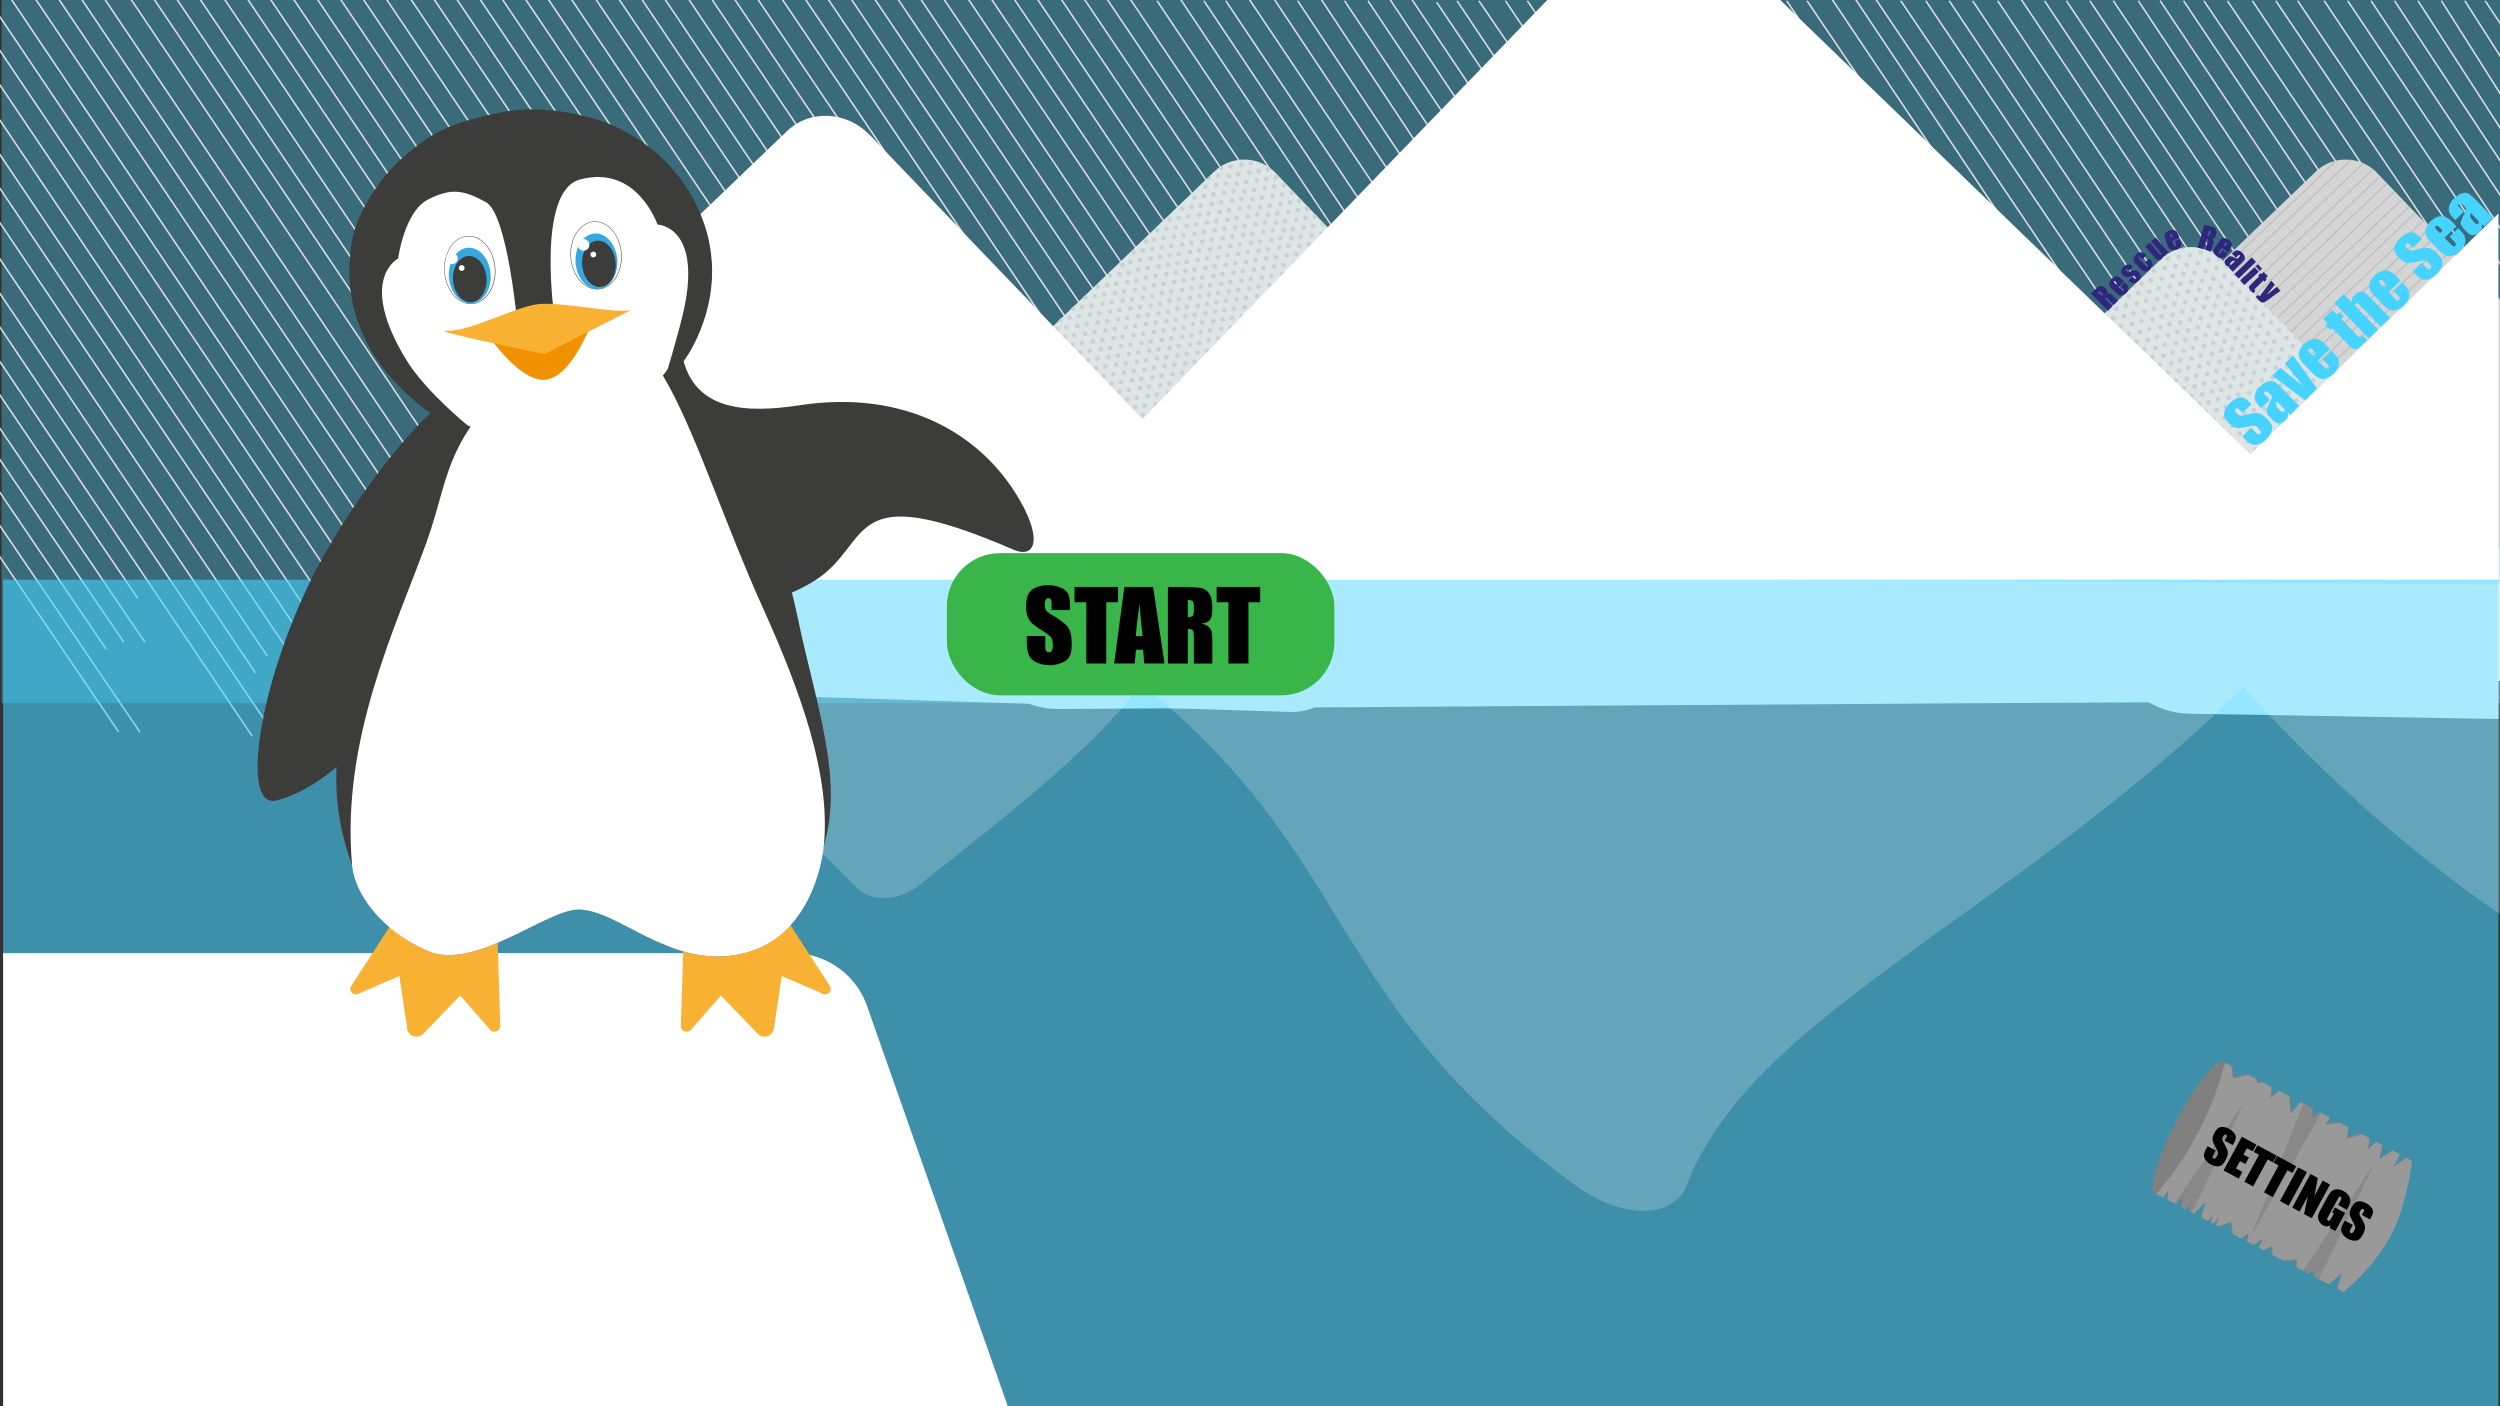 <svg xmlns="http://www.w3.org/2000/svg" viewBox="0 0 1600 900"><rect x="0" y="0" width="1600" height="900" fill="#333333" stroke="none"/><defs><style>.cls-1,.cls-10{fill:#47d3ff;}.cls-1{opacity:0.35;}.cls-17,.cls-2,.cls-5{fill:none;}.cls-2{stroke:#dbdfe4;}.cls-2,.cls-5{stroke-miterlimit:10;}.cls-3{fill:#dbdfe4;}.cls-4{fill:#d4d5d4;}.cls-5{stroke:#c0c1c0;}.cls-6{fill:#dee5e7;}.cls-7{fill:#cad1d3;}.cls-8{fill:#fff;}.cls-9{opacity:0.58;}.cls-11{opacity:0.2;}.cls-12{fill:#3c3c3b;}.cls-13{fill:#f8b133;}.cls-14{fill:#f29100;}.cls-15{fill:#35a8e0;}.cls-16{fill:#39b54a;}.cls-18,.cls-21{fill:gray;}.cls-19{fill:#999;}.cls-20{fill:#e20613;}.cls-21{opacity:0.61;}.cls-22{fill:#2f277e;}</style></defs><g id="Layer_2" data-name="Layer 2"><rect class="cls-1" x="1" width="1600" height="450"/></g><g id="Layer_3" data-name="Layer 3"><line class="cls-2" x1="528.53" y1="-47.03" x2="798.48" y2="353.67"/><line class="cls-2" x1="536.05" y1="-57.88" x2="806" y2="342.81"/><line class="cls-2" x1="530.68" y1="-87.5" x2="800.62" y2="313.2"/><line class="cls-2" x1="538.2" y1="-98.35" x2="808.14" y2="302.34"/><line class="cls-2" x1="575.27" y1="-66.5" x2="845.21" y2="334.19"/><line class="cls-2" x1="582.79" y1="-77.36" x2="852.73" y2="323.34"/><line class="cls-2" x1="577.41" y1="-106.97" x2="847.36" y2="293.72"/><line class="cls-2" x1="584.93" y1="-117.83" x2="854.88" y2="282.87"/><line class="cls-2" x1="604.67" y1="-111.06" x2="874.61" y2="289.63"/><line class="cls-2" x1="612.19" y1="-121.92" x2="882.13" y2="278.77"/><line class="cls-2" x1="606.81" y1="-151.54" x2="876.75" y2="249.16"/><line class="cls-2" x1="614.33" y1="-162.39" x2="884.27" y2="238.3"/><line class="cls-2" x1="740.5" y1="0.5" x2="921.35" y2="270.15"/><line class="cls-2" x1="755.5" y1="-0.5" x2="928.87" y2="259.3"/><line class="cls-2" x1="770.5" y1="0.5" x2="923.49" y2="229.68"/><line class="cls-2" x1="784.5" y1="0.5" x2="931.01" y2="218.83"/><line class="cls-2" x1="799.5" y1="-0.5" x2="987.99" y2="280.54"/><line class="cls-2" x1="815.5" y1="-0.5" x2="995.51" y2="269.69"/><line class="cls-2" x1="830.5" y1="0.5" x2="990.13" y2="240.07"/><line class="cls-2" x1="845.5" y1="-0.5" x2="997.65" y2="229.22"/><line class="cls-2" x1="860.5" y1="0.5" x2="1034.73" y2="261.07"/><line class="cls-2" x1="875.5" y1="0.5" x2="1042.25" y2="250.21"/><line class="cls-2" x1="889.5" y1="-0.5" x2="1036.87" y2="220.6"/><line class="cls-2" x1="903.5" y1="-0.5" x2="1044.39" y2="209.74"/><line class="cls-3" x1="903.5" y1="-0.5" x2="1044.39" y2="209.74"/><line class="cls-2" x1="919.5" y1="1.5" x2="1064.12" y2="216.5"/><line class="cls-2" x1="932.5" y1="0.5" x2="1069.64" y2="205.65"/><line class="cls-2" x1="946.5" y1="0.5" x2="1066.27" y2="176.03"/><line class="cls-2" x1="963.5" y1="0.5" x2="1073.79" y2="165.18"/><line class="cls-2" x1="977.5" y1="0.5" x2="1110.86" y2="197.03"/><line class="cls-2" x1="1143.5" y1="0.5" x2="1330.64" y2="280.23"/><line class="cls-2" x1="1156.5" y1="0.5" x2="1350.37" y2="286.99"/><line class="cls-2" x1="1172.5" y1="-0.5" x2="1357.89" y2="276.14"/><line class="cls-2" x1="1187.5" y1="-0.5" x2="1352.51" y2="246.52"/><line class="cls-2" x1="1200.5" y1="-0.5" x2="1360.03" y2="235.67"/><line class="cls-2" x1="1216.5" y1="0.5" x2="1397.11" y2="267.52"/><line class="cls-2" x1="1232.5" y1="0.5" x2="1404.63" y2="256.66"/><line class="cls-2" x1="1247.5" y1="0.5" x2="1399.25" y2="227.05"/><line class="cls-2" x1="1262.5" y1="0.5" x2="1406.77" y2="216.19"/><line class="cls-2" x1="1278.5" y1="0.5" x2="1489.18" y2="315.35"/><line class="cls-2" x1="1293.5" y1="-0.5" x2="1496.7" y2="304.49"/><line class="cls-2" x1="1308.5" y1="0.5" x2="1491.33" y2="274.88"/><line class="cls-2" x1="1322.5" y1="0.5" x2="1498.85" y2="264.02"/><line class="cls-2" x1="1337.5" y1="0.5" x2="1535.92" y2="295.87"/><line class="cls-2" x1="1352.5" y1="0.5" x2="1543.44" y2="285.01"/><line class="cls-2" x1="1368.5" y1="0.5" x2="1538.06" y2="255.4"/><line class="cls-2" x1="1382.5" y1="0.5" x2="1545.58" y2="244.54"/><line class="cls-2" x1="1397.5" y1="0.5" x2="1565.32" y2="251.31"/><line class="cls-2" x1="1410.5" y1="0.5" x2="1572.84" y2="240.45"/><line class="cls-2" x1="1425.5" y1="0.5" x2="1567.46" y2="210.84"/><line class="cls-2" x1="1441.5" y1="0.5" x2="1574.98" y2="199.98"/><line class="cls-2" x1="1456.5" y1="0.5" x2="1600.5" y2="213.5"/><line class="cls-2" x1="1470.5" y1="0.5" x2="1600.5" y2="193.5"/><line class="cls-2" x1="1487.5" y1="0.5" x2="1600.5" y2="169.5"/><line class="cls-2" x1="1502.5" y1="0.5" x2="1600.5" y2="146.5"/><line class="cls-2" x1="1517.5" y1="0.5" x2="1600.5" y2="125.5"/><line class="cls-2" x1="1532.5" y1="0.5" x2="1600.5" y2="103.5"/><line class="cls-2" x1="1547.5" y1="0.5" x2="1600.5" y2="82.5"/><line class="cls-2" x1="1562.5" y1="0.5" x2="1600.5" y2="60.5"/><line class="cls-2" x1="1577.5" y1="0.5" x2="1600.5" y2="36.5"/><line class="cls-2" x1="1590.5" y1="0.5" x2="1600.5" y2="15.5"/></g><g id="Layer_14" data-name="Layer 14"><line class="cls-2" x1="-7.5" y1="325.5" x2="89.5" y2="468.5"/><line class="cls-2" x1="-21.09" y1="325.42" x2="75.91" y2="468.42"/><line class="cls-2" x1="-29.09" y1="272.42" x2="67.91" y2="415.42"/><line class="cls-2" x1="-4.3" y1="267.96" x2="92.7" y2="410.96"/><line class="cls-2" x1="-17.89" y1="267.88" x2="79.11" y2="410.88"/><line class="cls-2" x1="-8.89" y1="239.88" x2="88.11" y2="382.88"/><line class="cls-2" x1="-108.5" y1="70.5" x2="161.44" y2="471.2"/><line class="cls-2" x1="-100.98" y1="59.64" x2="168.96" y2="460.34"/><line class="cls-2" x1="-106.36" y1="30.03" x2="163.59" y2="430.73"/><line class="cls-2" x1="-98.84" y1="19.17" x2="171.11" y2="419.87"/><line class="cls-2" x1="-61.76" y1="51.02" x2="208.18" y2="451.72"/><line class="cls-2" x1="-54.24" y1="40.17" x2="215.7" y2="440.86"/><line class="cls-2" x1="-59.62" y1="10.55" x2="210.32" y2="411.25"/><line class="cls-2" x1="-52.1" y1="-0.3" x2="217.84" y2="400.39"/><line class="cls-2" x1="-32.36" y1="6.46" x2="237.58" y2="407.16"/><line class="cls-2" x1="-24.84" y1="-4.4" x2="245.1" y2="396.3"/><line class="cls-2" x1="-30.22" y1="-34.01" x2="239.72" y2="366.69"/><line class="cls-2" x1="-22.7" y1="-44.87" x2="247.24" y2="355.83"/><line class="cls-2" x1="14.37" y1="-13.02" x2="284.31" y2="387.68"/><line class="cls-2" x1="21.89" y1="-23.87" x2="291.84" y2="376.82"/><line class="cls-2" x1="16.52" y1="-53.49" x2="286.46" y2="347.21"/><line class="cls-2" x1="24.04" y1="-64.34" x2="293.98" y2="336.35"/><line class="cls-2" x1="80.13" y1="-5.95" x2="350.07" y2="394.75"/><line class="cls-2" x1="87.65" y1="-16.8" x2="357.59" y2="383.89"/><line class="cls-2" x1="82.27" y1="-46.42" x2="352.21" y2="354.28"/><line class="cls-2" x1="89.79" y1="-57.27" x2="359.73" y2="343.42"/><line class="cls-2" x1="126.87" y1="-25.42" x2="396.81" y2="375.27"/><line class="cls-2" x1="134.39" y1="-36.28" x2="404.33" y2="364.42"/><line class="cls-2" x1="129.01" y1="-65.89" x2="398.95" y2="334.8"/><line class="cls-2" x1="136.53" y1="-76.75" x2="406.47" y2="323.95"/><line class="cls-2" x1="156.26" y1="-69.98" x2="426.21" y2="330.71"/><line class="cls-2" x1="163.78" y1="-80.84" x2="433.73" y2="319.85"/><line class="cls-2" x1="158.41" y1="-110.45" x2="428.35" y2="290.24"/><line class="cls-2" x1="165.93" y1="-121.31" x2="435.87" y2="279.38"/><line class="cls-2" x1="203" y1="-89.46" x2="472.94" y2="311.24"/><line class="cls-2" x1="210.52" y1="-100.32" x2="480.46" y2="300.38"/><line class="cls-2" x1="205.14" y1="-129.93" x2="475.09" y2="270.76"/><line class="cls-2" x1="212.67" y1="-140.79" x2="482.61" y2="259.91"/><line class="cls-2" x1="302.89" y1="-28.08" x2="572.83" y2="372.62"/><line class="cls-2" x1="310.41" y1="-38.93" x2="580.35" y2="361.76"/><line class="cls-2" x1="305.03" y1="-68.55" x2="574.97" y2="332.15"/><line class="cls-2" x1="312.55" y1="-79.4" x2="582.49" y2="321.29"/><line class="cls-2" x1="349.62" y1="-47.55" x2="619.57" y2="353.14"/><line class="cls-2" x1="357.14" y1="-58.41" x2="627.09" y2="342.28"/><line class="cls-2" x1="351.77" y1="-88.02" x2="621.71" y2="312.67"/><line class="cls-2" x1="359.29" y1="-98.88" x2="629.23" y2="301.81"/><line class="cls-2" x1="379.02" y1="-92.12" x2="648.96" y2="308.58"/><line class="cls-2" x1="386.54" y1="-102.97" x2="656.48" y2="297.72"/><line class="cls-2" x1="381.17" y1="-132.59" x2="651.11" y2="268.11"/><line class="cls-2" x1="388.69" y1="-143.44" x2="658.63" y2="257.25"/><line class="cls-2" x1="425.76" y1="-111.59" x2="695.7" y2="289.1"/><line class="cls-2" x1="433.28" y1="-122.45" x2="703.22" y2="278.25"/><line class="cls-2" x1="427.9" y1="-152.06" x2="697.84" y2="248.63"/><line class="cls-2" x1="435.42" y1="-162.92" x2="705.36" y2="237.78"/></g><g id="Layer_7" data-name="Layer 7"><path class="cls-4" d="M1521.55,110.87a27.83,27.83,0,0,0-39.34-1.16L1254.59,328.05c-17.94,17.2-5.4,47.87,19.66,48.08L1600,379V192.65Z"/><line class="cls-5" x1="1568.5" y1="160.5" x2="1350.2" y2="368.53"/><line class="cls-5" x1="1564.5" y1="155.5" x2="1333.42" y2="375.66"/><line class="cls-5" x1="1559.5" y1="150.5" x2="1337.8" y2="362.12"/><line class="cls-5" x1="1554.5" y1="146.5" x2="1321.02" y2="369.24"/><line class="cls-5" x1="1550.5" y1="141.5" x2="1326" y2="355.32"/><line class="cls-5" x1="1545.5" y1="136.5" x2="1309.22" y2="362.45"/><line class="cls-5" x1="1541.5" y1="132.5" x2="1313.6" y2="348.91"/><line class="cls-5" x1="1537.5" y1="127.5" x2="1296.81" y2="356.03"/><line class="cls-5" x1="1532.5" y1="122.5" x2="1337.1" y2="307.93"/><line class="cls-5" x1="1527.5" y1="117.5" x2="1320.32" y2="315.05"/><line class="cls-5" x1="1522.5" y1="113.5" x2="1324.7" y2="301.51"/><line class="cls-5" x1="1518.5" y1="108.5" x2="1307.91" y2="308.64"/><line class="cls-5" x1="1512.5" y1="104.5" x2="1312.9" y2="294.72"/><line class="cls-5" x1="1504.5" y1="102.5" x2="1296.12" y2="300.85"/><line class="cls-5" x1="1494.5" y1="103.5" x2="1300.5" y2="288.3"/></g><g id="Layer_6" data-name="Layer 6"><path class="cls-6" d="M549.59,328.05,777.21,109.71a27.83,27.83,0,0,1,39.34,1.16l213.14,222.2c17.11,17.84,4.82,47.14-19.68,46.93l-440.76-3.87C544.19,375.92,531.65,345.25,549.59,328.05Z"/><path class="cls-6" d="M1422.55,166.87a27.83,27.83,0,0,0-39.34-1.16L1155.59,384.05c-17.94,17.2-5.4,47.87,19.66,48.08L1602,435.88V354Z"/><circle class="cls-7" cx="682.5" cy="209.5" r="1.5"/><circle class="cls-7" cx="687.5" cy="214.5" r="1.5"/><circle class="cls-7" cx="692.5" cy="219.5" r="1.5"/><circle class="cls-7" cx="697.5" cy="224.5" r="1.5"/><circle class="cls-7" cx="702.5" cy="229.5" r="1.5"/><circle class="cls-7" cx="707.5" cy="234.5" r="1.5"/><circle class="cls-7" cx="712.5" cy="239.5" r="1.5"/><circle class="cls-7" cx="717.5" cy="244.5" r="1.5"/><circle class="cls-7" cx="722.5" cy="249.5" r="1.5"/><circle class="cls-7" cx="727.5" cy="254.5" r="1.5"/><circle class="cls-7" cx="732.5" cy="259.5" r="1.5"/><circle class="cls-7" cx="737.5" cy="264.5" r="1.5"/><circle class="cls-7" cx="690.5" cy="202.5" r="1.5"/><circle class="cls-7" cx="695.5" cy="207.5" r="1.5"/><circle class="cls-7" cx="700.5" cy="212.5" r="1.5"/><circle class="cls-7" cx="705.5" cy="217.5" r="1.5"/><circle class="cls-7" cx="710.5" cy="222.5" r="1.5"/><circle class="cls-7" cx="715.5" cy="227.5" r="1.5"/><circle class="cls-7" cx="720.5" cy="232.5" r="1.5"/><circle class="cls-7" cx="725.5" cy="237.5" r="1.5"/><circle class="cls-7" cx="730.5" cy="242.5" r="1.5"/><circle class="cls-7" cx="735.5" cy="247.5" r="1.5"/><circle class="cls-7" cx="740.5" cy="252.5" r="1.5"/><circle class="cls-7" cx="714.5" cy="181.5" r="1.5"/><circle class="cls-7" cx="719.5" cy="186.5" r="1.5"/><circle class="cls-7" cx="724.5" cy="191.5" r="1.5"/><circle class="cls-7" cx="729.5" cy="196.5" r="1.5"/><circle class="cls-7" cx="734.5" cy="201.5" r="1.5"/><circle class="cls-7" cx="739.5" cy="206.5" r="1.5"/><circle class="cls-7" cx="744.5" cy="211.5" r="1.5"/><circle class="cls-7" cx="749.5" cy="216.5" r="1.5"/><circle class="cls-7" cx="754.5" cy="221.5" r="1.5"/><circle class="cls-7" cx="759.5" cy="226.5" r="1.5"/><circle class="cls-7" cx="764.5" cy="231.5" r="1.5"/><circle class="cls-7" cx="710.5" cy="176.5" r="1.5"/><circle class="cls-7" cx="722.5" cy="174.5" r="1.5"/><circle class="cls-7" cx="727.5" cy="179.5" r="1.5"/><circle class="cls-7" cx="732.5" cy="184.5" r="1.5"/><circle class="cls-7" cx="737.5" cy="189.5" r="1.5"/><circle class="cls-7" cx="742.5" cy="194.5" r="1.5"/><circle class="cls-7" cx="747.5" cy="199.5" r="1.5"/><circle class="cls-7" cx="752.5" cy="204.5" r="1.5"/><circle class="cls-7" cx="757.5" cy="209.5" r="1.5"/><circle class="cls-7" cx="762.5" cy="214.5" r="1.5"/><circle class="cls-7" cx="767.5" cy="219.5" r="1.5"/><circle class="cls-7" cx="772.5" cy="224.5" r="1.5"/><circle class="cls-7" cx="718.5" cy="169.5" r="1.5"/><circle class="cls-7" cx="708.5" cy="182.5" r="1.5"/><circle class="cls-7" cx="713.5" cy="187.5" r="1.5"/><circle class="cls-7" cx="718.5" cy="192.5" r="1.5"/><circle class="cls-7" cx="723.5" cy="197.5" r="1.5"/><circle class="cls-7" cx="728.5" cy="202.5" r="1.5"/><circle class="cls-7" cx="733.5" cy="207.5" r="1.5"/><circle class="cls-7" cx="738.5" cy="212.5" r="1.5"/><circle class="cls-7" cx="743.5" cy="217.5" r="1.5"/><circle class="cls-7" cx="748.5" cy="222.5" r="1.5"/><circle class="cls-7" cx="753.5" cy="227.5" r="1.5"/><circle class="cls-7" cx="758.5" cy="232.5" r="1.5"/><circle class="cls-7" cx="763.5" cy="237.5" r="1.5"/><circle class="cls-7" cx="716.5" cy="175.5" r="1.5"/><circle class="cls-7" cx="721.5" cy="180.5" r="1.5"/><circle class="cls-7" cx="726.5" cy="185.5" r="1.5"/><circle class="cls-7" cx="731.5" cy="190.5" r="1.5"/><circle class="cls-7" cx="736.5" cy="195.5" r="1.5"/><circle class="cls-7" cx="741.5" cy="200.5" r="1.5"/><circle class="cls-7" cx="746.5" cy="205.5" r="1.5"/><circle class="cls-7" cx="751.5" cy="210.5" r="1.5"/><circle class="cls-7" cx="756.5" cy="215.5" r="1.5"/><circle class="cls-7" cx="761.5" cy="220.5" r="1.5"/><circle class="cls-7" cx="766.5" cy="225.5" r="1.5"/><circle class="cls-7" cx="771.5" cy="230.5" r="1.5"/><circle class="cls-7" cx="729.5" cy="166.5" r="1.5"/><circle class="cls-7" cx="734.5" cy="171.5" r="1.5"/><circle class="cls-7" cx="739.5" cy="176.5" r="1.5"/><circle class="cls-7" cx="744.5" cy="181.5" r="1.5"/><circle class="cls-7" cx="749.5" cy="186.5" r="1.5"/><circle class="cls-7" cx="754.5" cy="191.5" r="1.5"/><circle class="cls-7" cx="759.5" cy="196.5" r="1.5"/><circle class="cls-7" cx="764.5" cy="201.5" r="1.5"/><circle class="cls-7" cx="769.5" cy="206.5" r="1.5"/><circle class="cls-7" cx="774.5" cy="211.5" r="1.5"/><circle class="cls-7" cx="779.5" cy="216.5" r="1.5"/><circle class="cls-7" cx="737.5" cy="159.5" r="1.5"/><circle class="cls-7" cx="742.5" cy="164.5" r="1.5"/><circle class="cls-7" cx="747.5" cy="169.5" r="1.5"/><circle class="cls-7" cx="752.5" cy="174.5" r="1.5"/><circle class="cls-7" cx="757.5" cy="179.5" r="1.5"/><circle class="cls-7" cx="762.5" cy="184.5" r="1.5"/><circle class="cls-7" cx="767.5" cy="189.5" r="1.5"/><circle class="cls-7" cx="772.5" cy="194.5" r="1.5"/><circle class="cls-7" cx="777.5" cy="199.5" r="1.5"/><circle class="cls-7" cx="782.5" cy="204.5" r="1.5"/><circle class="cls-7" cx="787.5" cy="209.5" r="1.5"/><circle class="cls-7" cx="733.5" cy="154.5" r="1.5"/><circle class="cls-7" cx="723.5" cy="167.5" r="1.5"/><circle class="cls-7" cx="728.5" cy="172.5" r="1.5"/><circle class="cls-7" cx="733.5" cy="177.5" r="1.5"/><circle class="cls-7" cx="738.5" cy="182.5" r="1.5"/><circle class="cls-7" cx="743.5" cy="187.5" r="1.5"/><circle class="cls-7" cx="748.5" cy="192.5" r="1.5"/><circle class="cls-7" cx="753.5" cy="197.5" r="1.5"/><circle class="cls-7" cx="758.5" cy="202.5" r="1.5"/><circle class="cls-7" cx="763.5" cy="207.5" r="1.5"/><circle class="cls-7" cx="768.5" cy="212.5" r="1.5"/><circle class="cls-7" cx="773.5" cy="217.5" r="1.5"/><circle class="cls-7" cx="778.5" cy="222.5" r="1.5"/><circle class="cls-7" cx="731.5" cy="160.5" r="1.5"/><circle class="cls-7" cx="736.5" cy="165.5" r="1.5"/><circle class="cls-7" cx="741.5" cy="170.5" r="1.5"/><circle class="cls-7" cx="746.5" cy="175.5" r="1.5"/><circle class="cls-7" cx="751.5" cy="180.5" r="1.5"/><circle class="cls-7" cx="756.5" cy="185.5" r="1.5"/><circle class="cls-7" cx="761.5" cy="190.5" r="1.5"/><circle class="cls-7" cx="766.5" cy="195.5" r="1.5"/><circle class="cls-7" cx="771.5" cy="200.5" r="1.5"/><circle class="cls-7" cx="776.5" cy="205.5" r="1.5"/><circle class="cls-7" cx="781.5" cy="210.5" r="1.5"/><circle class="cls-7" cx="786.5" cy="215.5" r="1.5"/><circle class="cls-7" cx="744.5" cy="152.5" r="1.5"/><circle class="cls-7" cx="749.5" cy="157.5" r="1.5"/><circle class="cls-7" cx="754.5" cy="162.5" r="1.5"/><circle class="cls-7" cx="759.5" cy="167.5" r="1.5"/><circle class="cls-7" cx="764.5" cy="172.5" r="1.5"/><circle class="cls-7" cx="769.5" cy="177.5" r="1.5"/><circle class="cls-7" cx="774.5" cy="182.5" r="1.5"/><circle class="cls-7" cx="779.5" cy="187.5" r="1.5"/><circle class="cls-7" cx="784.5" cy="192.5" r="1.5"/><circle class="cls-7" cx="789.5" cy="197.5" r="1.5"/><circle class="cls-7" cx="794.5" cy="202.5" r="1.5"/><circle class="cls-7" cx="740.5" cy="147.5" r="1.5"/><circle class="cls-7" cx="752.5" cy="145.5" r="1.5"/><circle class="cls-7" cx="757.5" cy="150.5" r="1.5"/><circle class="cls-7" cx="762.5" cy="155.5" r="1.5"/><circle class="cls-7" cx="767.5" cy="160.5" r="1.5"/><circle class="cls-7" cx="772.5" cy="165.5" r="1.5"/><circle class="cls-7" cx="777.5" cy="170.5" r="1.5"/><circle class="cls-7" cx="782.5" cy="175.5" r="1.5"/><circle class="cls-7" cx="787.5" cy="180.5" r="1.5"/><circle class="cls-7" cx="792.5" cy="185.5" r="1.5"/><circle class="cls-7" cx="797.5" cy="190.5" r="1.5"/><circle class="cls-7" cx="802.5" cy="195.5" r="1.5"/><circle class="cls-7" cx="748.5" cy="140.5" r="1.5"/><circle class="cls-7" cx="738.5" cy="153.5" r="1.5"/><circle class="cls-7" cx="743.5" cy="158.5" r="1.5"/><circle class="cls-7" cx="748.5" cy="163.5" r="1.5"/><circle class="cls-7" cx="753.5" cy="168.5" r="1.5"/><circle class="cls-7" cx="758.5" cy="173.5" r="1.5"/><circle class="cls-7" cx="763.5" cy="178.5" r="1.5"/><circle class="cls-7" cx="768.5" cy="183.5" r="1.5"/><circle class="cls-7" cx="773.5" cy="188.5" r="1.5"/><circle class="cls-7" cx="778.5" cy="193.5" r="1.5"/><circle class="cls-7" cx="783.5" cy="198.5" r="1.5"/><circle class="cls-7" cx="788.5" cy="203.5" r="1.5"/><circle class="cls-7" cx="793.5" cy="208.5" r="1.5"/><circle class="cls-7" cx="746.5" cy="146.5" r="1.5"/><circle class="cls-7" cx="751.5" cy="151.5" r="1.5"/><circle class="cls-7" cx="756.5" cy="156.5" r="1.5"/><circle class="cls-7" cx="761.5" cy="161.5" r="1.5"/><circle class="cls-7" cx="766.5" cy="166.5" r="1.5"/><circle class="cls-7" cx="771.5" cy="171.5" r="1.5"/><circle class="cls-7" cx="776.5" cy="176.5" r="1.5"/><circle class="cls-7" cx="781.5" cy="181.5" r="1.5"/><circle class="cls-7" cx="786.5" cy="186.5" r="1.5"/><circle class="cls-7" cx="791.5" cy="191.5" r="1.5"/><circle class="cls-7" cx="796.5" cy="196.5" r="1.5"/><circle class="cls-7" cx="801.5" cy="201.5" r="1.5"/><circle class="cls-7" cx="760.5" cy="138.5" r="1.5"/><circle class="cls-7" cx="765.5" cy="143.5" r="1.5"/><circle class="cls-7" cx="770.5" cy="148.5" r="1.5"/><circle class="cls-7" cx="775.5" cy="153.5" r="1.5"/><circle class="cls-7" cx="780.5" cy="158.5" r="1.5"/><circle class="cls-7" cx="785.5" cy="163.5" r="1.5"/><circle class="cls-7" cx="790.5" cy="168.5" r="1.5"/><circle class="cls-7" cx="795.5" cy="173.5" r="1.5"/><circle class="cls-7" cx="800.5" cy="178.5" r="1.5"/><circle class="cls-7" cx="805.5" cy="183.5" r="1.5"/><circle class="cls-7" cx="810.5" cy="188.5" r="1.5"/><circle class="cls-7" cx="756.5" cy="133.5" r="1.5"/><circle class="cls-7" cx="768.5" cy="131.5" r="1.5"/><circle class="cls-7" cx="773.5" cy="136.5" r="1.5"/><circle class="cls-7" cx="778.5" cy="141.5" r="1.5"/><circle class="cls-7" cx="783.5" cy="146.5" r="1.5"/><circle class="cls-7" cx="788.5" cy="151.5" r="1.5"/><circle class="cls-7" cx="793.5" cy="156.5" r="1.5"/><circle class="cls-7" cx="798.5" cy="161.5" r="1.5"/><circle class="cls-7" cx="803.5" cy="166.5" r="1.5"/><circle class="cls-7" cx="808.5" cy="171.5" r="1.5"/><circle class="cls-7" cx="813.5" cy="176.5" r="1.5"/><circle class="cls-7" cx="818.5" cy="181.5" r="1.5"/><circle class="cls-7" cx="764.5" cy="126.5" r="1.5"/><circle class="cls-7" cx="754.5" cy="139.5" r="1.5"/><circle class="cls-7" cx="759.5" cy="144.5" r="1.5"/><circle class="cls-7" cx="764.5" cy="149.5" r="1.5"/><circle class="cls-7" cx="769.5" cy="154.5" r="1.5"/><circle class="cls-7" cx="774.5" cy="159.5" r="1.5"/><circle class="cls-7" cx="779.5" cy="164.5" r="1.5"/><circle class="cls-7" cx="784.5" cy="169.5" r="1.5"/><circle class="cls-7" cx="789.5" cy="174.5" r="1.5"/><circle class="cls-7" cx="794.5" cy="179.5" r="1.5"/><circle class="cls-7" cx="799.5" cy="184.5" r="1.5"/><circle class="cls-7" cx="804.5" cy="189.5" r="1.5"/><circle class="cls-7" cx="809.5" cy="194.5" r="1.5"/><circle class="cls-7" cx="762.5" cy="132.5" r="1.5"/><circle class="cls-7" cx="767.5" cy="137.5" r="1.5"/><circle class="cls-7" cx="772.5" cy="142.5" r="1.5"/><circle class="cls-7" cx="777.5" cy="147.5" r="1.5"/><circle class="cls-7" cx="782.5" cy="152.5" r="1.5"/><circle class="cls-7" cx="787.5" cy="157.5" r="1.5"/><circle class="cls-7" cx="792.5" cy="162.5" r="1.5"/><circle class="cls-7" cx="797.5" cy="167.5" r="1.5"/><circle class="cls-7" cx="802.5" cy="172.5" r="1.5"/><circle class="cls-7" cx="807.5" cy="177.5" r="1.5"/><circle class="cls-7" cx="812.5" cy="182.5" r="1.5"/><circle class="cls-7" cx="817.5" cy="187.5" r="1.5"/><circle class="cls-7" cx="771.5" cy="119.5" r="1.5"/><circle class="cls-7" cx="776.5" cy="124.5" r="1.5"/><circle class="cls-7" cx="781.5" cy="129.5" r="1.5"/><circle class="cls-7" cx="786.5" cy="134.5" r="1.5"/><circle class="cls-7" cx="791.5" cy="139.5" r="1.5"/><circle class="cls-7" cx="796.5" cy="144.5" r="1.5"/><circle class="cls-7" cx="801.5" cy="149.5" r="1.5"/><circle class="cls-7" cx="806.5" cy="154.5" r="1.5"/><circle class="cls-7" cx="811.5" cy="159.5" r="1.5"/><circle class="cls-7" cx="816.5" cy="164.5" r="1.5"/><circle class="cls-7" cx="821.5" cy="169.5" r="1.5"/><circle class="cls-7" cx="779.5" cy="112.5" r="1.5"/><circle class="cls-7" cx="784.5" cy="117.5" r="1.5"/><circle class="cls-7" cx="789.5" cy="122.5" r="1.5"/><circle class="cls-7" cx="794.5" cy="127.5" r="1.5"/><circle class="cls-7" cx="799.5" cy="132.5" r="1.5"/><circle class="cls-7" cx="804.5" cy="137.5" r="1.5"/><circle class="cls-7" cx="809.5" cy="142.5" r="1.5"/><circle class="cls-7" cx="814.5" cy="147.5" r="1.5"/><circle class="cls-7" cx="819.5" cy="152.5" r="1.5"/><circle class="cls-7" cx="824.5" cy="157.5" r="1.5"/><circle class="cls-7" cx="829.5" cy="162.5" r="1.5"/><circle class="cls-7" cx="770.5" cy="125.5" r="1.5"/><circle class="cls-7" cx="775.5" cy="130.5" r="1.5"/><circle class="cls-7" cx="780.5" cy="135.5" r="1.5"/><circle class="cls-7" cx="785.5" cy="140.5" r="1.5"/><circle class="cls-7" cx="790.5" cy="145.5" r="1.5"/><circle class="cls-7" cx="795.5" cy="150.5" r="1.5"/><circle class="cls-7" cx="800.5" cy="155.5" r="1.5"/><circle class="cls-7" cx="805.5" cy="160.5" r="1.5"/><circle class="cls-7" cx="810.5" cy="165.5" r="1.5"/><circle class="cls-7" cx="815.5" cy="170.5" r="1.5"/><circle class="cls-7" cx="820.5" cy="175.5" r="1.5"/><circle class="cls-7" cx="778.5" cy="118.5" r="1.5"/><circle class="cls-7" cx="783.5" cy="123.5" r="1.5"/><circle class="cls-7" cx="788.5" cy="128.5" r="1.5"/><circle class="cls-7" cx="793.5" cy="133.5" r="1.5"/><circle class="cls-7" cx="798.5" cy="138.5" r="1.5"/><circle class="cls-7" cx="803.5" cy="143.5" r="1.5"/><circle class="cls-7" cx="808.5" cy="148.5" r="1.5"/><circle class="cls-7" cx="813.5" cy="153.5" r="1.5"/><circle class="cls-7" cx="818.5" cy="158.5" r="1.5"/><circle class="cls-7" cx="823.5" cy="163.5" r="1.5"/><circle class="cls-7" cx="828.5" cy="168.5" r="1.5"/><circle class="cls-7" cx="787.5" cy="106.5" r="1.5"/><circle class="cls-7" cx="792.5" cy="111.5" r="1.5"/><circle class="cls-7" cx="797.5" cy="116.5" r="1.5"/><circle class="cls-7" cx="802.5" cy="121.5" r="1.5"/><circle class="cls-7" cx="807.5" cy="126.5" r="1.5"/><circle class="cls-7" cx="812.5" cy="131.5" r="1.5"/><circle class="cls-7" cx="817.5" cy="136.5" r="1.5"/><circle class="cls-7" cx="822.5" cy="141.5" r="1.5"/><circle class="cls-7" cx="827.5" cy="146.5" r="1.5"/><circle class="cls-7" cx="832.5" cy="151.5" r="1.5"/><circle class="cls-7" cx="837.5" cy="156.5" r="1.5"/><circle class="cls-7" cx="800.5" cy="104.5" r="1.5"/><circle class="cls-7" cx="805.5" cy="109.5" r="1.5"/><circle class="cls-7" cx="810.5" cy="114.5" r="1.5"/><circle class="cls-7" cx="815.5" cy="119.5" r="1.5"/><circle class="cls-7" cx="820.5" cy="124.5" r="1.5"/><circle class="cls-7" cx="825.5" cy="129.5" r="1.5"/><circle class="cls-7" cx="830.5" cy="134.5" r="1.5"/><circle class="cls-7" cx="835.5" cy="139.5" r="1.5"/><circle class="cls-7" cx="840.5" cy="144.5" r="1.5"/><circle class="cls-7" cx="845.5" cy="149.5" r="1.5"/><circle class="cls-7" cx="786.5" cy="112.5" r="1.5"/><circle class="cls-7" cx="791.5" cy="117.5" r="1.5"/><circle class="cls-7" cx="796.5" cy="122.5" r="1.5"/><circle class="cls-7" cx="801.5" cy="127.5" r="1.5"/><circle class="cls-7" cx="806.5" cy="132.5" r="1.5"/><circle class="cls-7" cx="811.5" cy="137.5" r="1.5"/><circle class="cls-7" cx="816.5" cy="142.5" r="1.5"/><circle class="cls-7" cx="821.5" cy="147.5" r="1.5"/><circle class="cls-7" cx="826.5" cy="152.5" r="1.5"/><circle class="cls-7" cx="831.5" cy="157.5" r="1.5"/><circle class="cls-7" cx="836.5" cy="162.5" r="1.5"/><circle class="cls-7" cx="794.5" cy="105.5" r="1.5"/><circle class="cls-7" cx="799.5" cy="110.5" r="1.5"/><circle class="cls-7" cx="804.5" cy="115.5" r="1.5"/><circle class="cls-7" cx="809.5" cy="120.5" r="1.5"/><circle class="cls-7" cx="814.5" cy="125.5" r="1.5"/><circle class="cls-7" cx="819.5" cy="130.5" r="1.5"/><circle class="cls-7" cx="824.5" cy="135.5" r="1.5"/><circle class="cls-7" cx="829.5" cy="140.5" r="1.5"/><circle class="cls-7" cx="834.5" cy="145.5" r="1.5"/><circle class="cls-7" cx="839.5" cy="150.5" r="1.5"/><circle class="cls-7" cx="844.5" cy="155.5" r="1.5"/><circle class="cls-7" cx="811.5" cy="108.5" r="1.5"/><circle class="cls-7" cx="816.5" cy="113.5" r="1.5"/><circle class="cls-7" cx="821.5" cy="118.5" r="1.5"/><circle class="cls-7" cx="851.5" cy="148.5" r="1.5"/><circle class="cls-7" cx="856.5" cy="153.5" r="1.5"/><circle class="cls-7" cx="1352.5" cy="203.5" r="1.5"/><circle class="cls-7" cx="1357.5" cy="208.5" r="1.5"/><circle class="cls-7" cx="1362.5" cy="213.5" r="1.5"/><circle class="cls-7" cx="1367.5" cy="218.5" r="1.5"/><circle class="cls-7" cx="1372.5" cy="223.5" r="1.5"/><circle class="cls-7" cx="1377.5" cy="228.5" r="1.5"/><circle class="cls-7" cx="1382.5" cy="233.5" r="1.5"/><circle class="cls-7" cx="1387.5" cy="238.5" r="1.5"/><circle class="cls-7" cx="1392.5" cy="243.5" r="1.5"/><circle class="cls-7" cx="1397.5" cy="248.5" r="1.5"/><circle class="cls-7" cx="1402.5" cy="253.5" r="1.5"/><circle class="cls-7" cx="1354.5" cy="197.5" r="1.5"/><circle class="cls-7" cx="1359.5" cy="202.5" r="1.5"/><circle class="cls-7" cx="1364.5" cy="207.5" r="1.5"/><circle class="cls-7" cx="1369.5" cy="212.5" r="1.5"/><circle class="cls-7" cx="1374.5" cy="217.5" r="1.5"/><circle class="cls-7" cx="1379.5" cy="222.5" r="1.5"/><circle class="cls-7" cx="1384.5" cy="227.5" r="1.5"/><circle class="cls-7" cx="1389.5" cy="232.5" r="1.5"/><circle class="cls-7" cx="1394.5" cy="237.5" r="1.5"/><circle class="cls-7" cx="1399.5" cy="242.5" r="1.5"/><circle class="cls-7" cx="1404.5" cy="247.5" r="1.5"/><circle class="cls-7" cx="1409.5" cy="252.5" r="1.5"/><circle class="cls-7" cx="1411.5" cy="263.5" r="1.5"/><circle class="cls-7" cx="1416.5" cy="268.5" r="1.5"/><circle class="cls-7" cx="1421.5" cy="273.5" r="1.5"/><circle class="cls-7" cx="1426.5" cy="278.5" r="1.5"/><circle class="cls-7" cx="1431.5" cy="283.5" r="1.5"/><circle class="cls-7" cx="1436.5" cy="288.5" r="1.5"/><circle class="cls-7" cx="1441.5" cy="293.5" r="1.5"/><circle class="cls-7" cx="1446.5" cy="298.5" r="1.5"/><circle class="cls-7" cx="1451.5" cy="303.5" r="1.5"/><circle class="cls-7" cx="1456.5" cy="308.5" r="1.5"/><circle class="cls-7" cx="1461.5" cy="313.5" r="1.5"/><circle class="cls-7" cx="1407.5" cy="258.5" r="1.5"/><circle class="cls-7" cx="1413.5" cy="257.5" r="1.5"/><circle class="cls-7" cx="1418.5" cy="262.5" r="1.5"/><circle class="cls-7" cx="1423.5" cy="267.5" r="1.5"/><circle class="cls-7" cx="1428.5" cy="272.5" r="1.5"/><circle class="cls-7" cx="1433.5" cy="277.5" r="1.5"/><circle class="cls-7" cx="1438.5" cy="282.5" r="1.5"/><circle class="cls-7" cx="1443.5" cy="287.5" r="1.5"/><circle class="cls-7" cx="1448.5" cy="292.5" r="1.5"/><circle class="cls-7" cx="1453.5" cy="297.5" r="1.5"/><circle class="cls-7" cx="1458.5" cy="302.5" r="1.5"/><circle class="cls-7" cx="1463.5" cy="307.5" r="1.5"/><circle class="cls-7" cx="1468.5" cy="312.5" r="1.5"/><circle class="cls-7" cx="1360.5" cy="195.5" r="1.5"/><circle class="cls-7" cx="1365.5" cy="200.5" r="1.5"/><circle class="cls-7" cx="1370.5" cy="205.5" r="1.5"/><circle class="cls-7" cx="1375.5" cy="210.5" r="1.5"/><circle class="cls-7" cx="1380.5" cy="215.5" r="1.5"/><circle class="cls-7" cx="1385.5" cy="220.5" r="1.5"/><circle class="cls-7" cx="1390.5" cy="225.5" r="1.5"/><circle class="cls-7" cx="1395.5" cy="230.5" r="1.5"/><circle class="cls-7" cx="1400.5" cy="235.5" r="1.5"/><circle class="cls-7" cx="1405.5" cy="240.5" r="1.5"/><circle class="cls-7" cx="1410.5" cy="245.5" r="1.5"/><circle class="cls-7" cx="1362.5" cy="189.5" r="1.5"/><circle class="cls-7" cx="1367.5" cy="194.5" r="1.5"/><circle class="cls-7" cx="1372.5" cy="199.5" r="1.5"/><circle class="cls-7" cx="1377.5" cy="204.5" r="1.5"/><circle class="cls-7" cx="1382.5" cy="209.5" r="1.5"/><circle class="cls-7" cx="1387.5" cy="214.5" r="1.5"/><circle class="cls-7" cx="1392.5" cy="219.5" r="1.5"/><circle class="cls-7" cx="1397.5" cy="224.5" r="1.5"/><circle class="cls-7" cx="1402.5" cy="229.5" r="1.5"/><circle class="cls-7" cx="1407.5" cy="234.5" r="1.5"/><circle class="cls-7" cx="1412.5" cy="239.5" r="1.5"/><circle class="cls-7" cx="1417.5" cy="244.5" r="1.5"/><circle class="cls-7" cx="1419.5" cy="255.5" r="1.5"/><circle class="cls-7" cx="1424.5" cy="260.5" r="1.5"/><circle class="cls-7" cx="1429.5" cy="265.5" r="1.5"/><circle class="cls-7" cx="1434.5" cy="270.5" r="1.5"/><circle class="cls-7" cx="1439.5" cy="275.5" r="1.5"/><circle class="cls-7" cx="1444.5" cy="280.5" r="1.5"/><circle class="cls-7" cx="1449.5" cy="285.5" r="1.5"/><circle class="cls-7" cx="1454.5" cy="290.5" r="1.5"/><circle class="cls-7" cx="1459.5" cy="295.5" r="1.5"/><circle class="cls-7" cx="1464.5" cy="300.5" r="1.5"/><circle class="cls-7" cx="1469.5" cy="305.5" r="1.5"/><circle class="cls-7" cx="1415.5" cy="250.5" r="1.5"/><circle class="cls-7" cx="1421.5" cy="249.5" r="1.5"/><circle class="cls-7" cx="1426.5" cy="254.5" r="1.5"/><circle class="cls-7" cx="1431.5" cy="259.5" r="1.5"/><circle class="cls-7" cx="1436.5" cy="264.5" r="1.5"/><circle class="cls-7" cx="1441.5" cy="269.5" r="1.5"/><circle class="cls-7" cx="1446.5" cy="274.5" r="1.5"/><circle class="cls-7" cx="1451.5" cy="279.5" r="1.5"/><circle class="cls-7" cx="1456.5" cy="284.5" r="1.5"/><circle class="cls-7" cx="1461.5" cy="289.5" r="1.5"/><circle class="cls-7" cx="1466.5" cy="294.5" r="1.5"/><circle class="cls-7" cx="1471.5" cy="299.5" r="1.5"/><circle class="cls-7" cx="1476.5" cy="304.5" r="1.5"/><circle class="cls-7" cx="1368.5" cy="187.5" r="1.5"/><circle class="cls-7" cx="1373.5" cy="192.5" r="1.5"/><circle class="cls-7" cx="1378.5" cy="197.5" r="1.5"/><circle class="cls-7" cx="1383.5" cy="202.5" r="1.5"/><circle class="cls-7" cx="1388.5" cy="207.5" r="1.5"/><circle class="cls-7" cx="1393.5" cy="212.5" r="1.5"/><circle class="cls-7" cx="1398.5" cy="217.5" r="1.5"/><circle class="cls-7" cx="1403.5" cy="222.5" r="1.5"/><circle class="cls-7" cx="1408.5" cy="227.5" r="1.5"/><circle class="cls-7" cx="1413.5" cy="232.5" r="1.5"/><circle class="cls-7" cx="1418.5" cy="237.5" r="1.5"/><circle class="cls-7" cx="1370.5" cy="181.5" r="1.5"/><circle class="cls-7" cx="1375.5" cy="186.5" r="1.5"/><circle class="cls-7" cx="1380.5" cy="191.5" r="1.5"/><circle class="cls-7" cx="1385.5" cy="196.5" r="1.5"/><circle class="cls-7" cx="1390.5" cy="201.5" r="1.5"/><circle class="cls-7" cx="1395.5" cy="206.5" r="1.5"/><circle class="cls-7" cx="1400.5" cy="211.5" r="1.5"/><circle class="cls-7" cx="1405.5" cy="216.5" r="1.5"/><circle class="cls-7" cx="1410.5" cy="221.5" r="1.5"/><circle class="cls-7" cx="1415.5" cy="226.5" r="1.5"/><circle class="cls-7" cx="1420.5" cy="231.5" r="1.5"/><circle class="cls-7" cx="1425.5" cy="236.5" r="1.5"/><circle class="cls-7" cx="1427.5" cy="247.5" r="1.5"/><circle class="cls-7" cx="1432.5" cy="252.5" r="1.5"/><circle class="cls-7" cx="1437.5" cy="257.5" r="1.5"/><circle class="cls-7" cx="1442.5" cy="262.5" r="1.5"/><circle class="cls-7" cx="1447.5" cy="267.5" r="1.5"/><circle class="cls-7" cx="1452.5" cy="272.5" r="1.5"/><circle class="cls-7" cx="1457.5" cy="277.5" r="1.5"/><circle class="cls-7" cx="1462.5" cy="282.5" r="1.5"/><circle class="cls-7" cx="1467.5" cy="287.5" r="1.5"/><circle class="cls-7" cx="1472.5" cy="292.5" r="1.5"/><circle class="cls-7" cx="1477.5" cy="297.5" r="1.5"/><circle class="cls-7" cx="1423.5" cy="242.5" r="1.5"/><circle class="cls-7" cx="1429.5" cy="241.5" r="1.5"/><circle class="cls-7" cx="1434.5" cy="246.5" r="1.5"/><circle class="cls-7" cx="1439.5" cy="251.5" r="1.5"/><circle class="cls-7" cx="1444.5" cy="256.5" r="1.5"/><circle class="cls-7" cx="1449.5" cy="261.5" r="1.5"/><circle class="cls-7" cx="1454.5" cy="266.5" r="1.5"/><circle class="cls-7" cx="1459.5" cy="271.5" r="1.5"/><circle class="cls-7" cx="1464.5" cy="276.5" r="1.5"/><circle class="cls-7" cx="1469.5" cy="281.5" r="1.5"/><circle class="cls-7" cx="1474.5" cy="286.5" r="1.5"/><circle class="cls-7" cx="1479.5" cy="291.5" r="1.5"/><circle class="cls-7" cx="1484.5" cy="296.5" r="1.5"/><circle class="cls-7" cx="1376.5" cy="179.5" r="1.5"/><circle class="cls-7" cx="1381.5" cy="184.5" r="1.5"/><circle class="cls-7" cx="1386.5" cy="189.5" r="1.5"/><circle class="cls-7" cx="1391.5" cy="194.5" r="1.5"/><circle class="cls-7" cx="1396.5" cy="199.5" r="1.5"/><circle class="cls-7" cx="1401.5" cy="204.5" r="1.5"/><circle class="cls-7" cx="1406.5" cy="209.5" r="1.5"/><circle class="cls-7" cx="1411.5" cy="214.5" r="1.5"/><circle class="cls-7" cx="1416.5" cy="219.5" r="1.5"/><circle class="cls-7" cx="1421.5" cy="224.5" r="1.5"/><circle class="cls-7" cx="1426.5" cy="229.5" r="1.5"/><circle class="cls-7" cx="1378.5" cy="173.5" r="1.5"/><circle class="cls-7" cx="1383.5" cy="178.5" r="1.5"/><circle class="cls-7" cx="1388.5" cy="183.5" r="1.5"/><circle class="cls-7" cx="1393.5" cy="188.5" r="1.5"/><circle class="cls-7" cx="1398.5" cy="193.5" r="1.5"/><circle class="cls-7" cx="1403.5" cy="198.5" r="1.5"/><circle class="cls-7" cx="1408.5" cy="203.5" r="1.5"/><circle class="cls-7" cx="1413.5" cy="208.5" r="1.5"/><circle class="cls-7" cx="1418.5" cy="213.5" r="1.5"/><circle class="cls-7" cx="1423.5" cy="218.5" r="1.5"/><circle class="cls-7" cx="1428.5" cy="223.5" r="1.5"/><circle class="cls-7" cx="1433.5" cy="228.5" r="1.5"/><circle class="cls-7" cx="1435.5" cy="239.5" r="1.5"/><circle class="cls-7" cx="1440.5" cy="244.5" r="1.5"/><circle class="cls-7" cx="1445.5" cy="249.5" r="1.5"/><circle class="cls-7" cx="1450.5" cy="254.5" r="1.5"/><circle class="cls-7" cx="1455.5" cy="259.5" r="1.5"/><circle class="cls-7" cx="1460.5" cy="264.5" r="1.5"/><circle class="cls-7" cx="1465.5" cy="269.5" r="1.5"/><circle class="cls-7" cx="1470.5" cy="274.5" r="1.5"/><circle class="cls-7" cx="1475.5" cy="279.5" r="1.5"/><circle class="cls-7" cx="1480.5" cy="284.5" r="1.5"/><circle class="cls-7" cx="1485.5" cy="289.5" r="1.5"/><circle class="cls-7" cx="1431.5" cy="234.5" r="1.5"/><circle class="cls-7" cx="1437.5" cy="233.5" r="1.5"/><circle class="cls-7" cx="1442.5" cy="238.5" r="1.5"/><circle class="cls-7" cx="1447.5" cy="243.5" r="1.5"/><circle class="cls-7" cx="1452.5" cy="248.5" r="1.5"/><circle class="cls-7" cx="1457.5" cy="253.5" r="1.5"/><circle class="cls-7" cx="1462.5" cy="258.5" r="1.5"/><circle class="cls-7" cx="1467.5" cy="263.5" r="1.5"/><circle class="cls-7" cx="1472.5" cy="268.5" r="1.5"/><circle class="cls-7" cx="1477.5" cy="273.5" r="1.5"/><circle class="cls-7" cx="1482.5" cy="278.5" r="1.5"/><circle class="cls-7" cx="1487.5" cy="283.5" r="1.5"/><circle class="cls-7" cx="1492.5" cy="288.5" r="1.5"/><circle class="cls-7" cx="1385.5" cy="171.5" r="1.5"/><circle class="cls-7" cx="1390.5" cy="176.5" r="1.5"/><circle class="cls-7" cx="1395.5" cy="181.5" r="1.5"/><circle class="cls-7" cx="1400.5" cy="186.5" r="1.5"/><circle class="cls-7" cx="1405.5" cy="191.5" r="1.5"/><circle class="cls-7" cx="1410.5" cy="196.5" r="1.5"/><circle class="cls-7" cx="1415.5" cy="201.5" r="1.5"/><circle class="cls-7" cx="1420.5" cy="206.5" r="1.5"/><circle class="cls-7" cx="1425.5" cy="211.5" r="1.5"/><circle class="cls-7" cx="1430.5" cy="216.5" r="1.5"/><circle class="cls-7" cx="1387.5" cy="165.5" r="1.5"/><circle class="cls-7" cx="1392.5" cy="170.5" r="1.5"/><circle class="cls-7" cx="1397.5" cy="175.5" r="1.5"/><circle class="cls-7" cx="1402.5" cy="180.5" r="1.5"/><circle class="cls-7" cx="1407.5" cy="185.5" r="1.5"/><circle class="cls-7" cx="1412.5" cy="190.5" r="1.5"/><circle class="cls-7" cx="1417.5" cy="195.5" r="1.5"/><circle class="cls-7" cx="1422.5" cy="200.5" r="1.5"/><circle class="cls-7" cx="1427.5" cy="205.5" r="1.5"/><circle class="cls-7" cx="1432.5" cy="210.5" r="1.5"/><circle class="cls-7" cx="1437.5" cy="215.5" r="1.5"/><circle class="cls-7" cx="1439.5" cy="226.5" r="1.5"/><circle class="cls-7" cx="1444.5" cy="231.5" r="1.5"/><circle class="cls-7" cx="1449.5" cy="236.5" r="1.5"/><circle class="cls-7" cx="1454.5" cy="241.5" r="1.5"/><circle class="cls-7" cx="1459.5" cy="246.5" r="1.5"/><circle class="cls-7" cx="1464.5" cy="251.5" r="1.5"/><circle class="cls-7" cx="1469.5" cy="256.5" r="1.5"/><circle class="cls-7" cx="1474.5" cy="261.5" r="1.5"/><circle class="cls-7" cx="1479.5" cy="266.5" r="1.5"/><circle class="cls-7" cx="1484.5" cy="271.5" r="1.5"/><circle class="cls-7" cx="1489.5" cy="276.5" r="1.5"/><circle class="cls-7" cx="1435.5" cy="221.5" r="1.5"/><circle class="cls-7" cx="1441.5" cy="220.5" r="1.5"/><circle class="cls-7" cx="1446.5" cy="225.5" r="1.5"/><circle class="cls-7" cx="1451.5" cy="230.5" r="1.5"/><circle class="cls-7" cx="1456.5" cy="235.5" r="1.5"/><circle class="cls-7" cx="1461.5" cy="240.5" r="1.5"/><circle class="cls-7" cx="1466.5" cy="245.5" r="1.5"/><circle class="cls-7" cx="1471.5" cy="250.5" r="1.5"/><circle class="cls-7" cx="1476.5" cy="255.5" r="1.5"/><circle class="cls-7" cx="1481.5" cy="260.5" r="1.5"/><circle class="cls-7" cx="1486.5" cy="265.5" r="1.5"/><circle class="cls-7" cx="1491.5" cy="270.5" r="1.5"/><circle class="cls-7" cx="1496.5" cy="275.5" r="1.5"/><circle class="cls-7" cx="1394.5" cy="164.5" r="1.5"/><circle class="cls-7" cx="1399.5" cy="169.5" r="1.5"/><circle class="cls-7" cx="1404.5" cy="174.5" r="1.5"/><circle class="cls-7" cx="1409.5" cy="179.5" r="1.5"/><circle class="cls-7" cx="1414.5" cy="184.5" r="1.5"/><circle class="cls-7" cx="1419.5" cy="189.5" r="1.5"/><circle class="cls-7" cx="1424.5" cy="194.5" r="1.5"/><circle class="cls-7" cx="1429.5" cy="199.5" r="1.5"/><circle class="cls-7" cx="1434.5" cy="204.5" r="1.5"/><circle class="cls-7" cx="1439.5" cy="209.5" r="1.5"/><circle class="cls-7" cx="1444.5" cy="214.5" r="1.5"/><circle class="cls-7" cx="1401.5" cy="163.5" r="1.5"/><circle class="cls-7" cx="1406.5" cy="168.5" r="1.5"/><circle class="cls-7" cx="1411.5" cy="173.5" r="1.5"/><circle class="cls-7" cx="1416.5" cy="178.5" r="1.5"/><circle class="cls-7" cx="1421.5" cy="183.5" r="1.5"/><circle class="cls-7" cx="1426.5" cy="188.5" r="1.5"/><circle class="cls-7" cx="1431.5" cy="193.5" r="1.5"/><circle class="cls-7" cx="1436.5" cy="198.5" r="1.5"/><circle class="cls-7" cx="1441.5" cy="203.5" r="1.5"/><circle class="cls-7" cx="1446.5" cy="208.5" r="1.5"/><circle class="cls-7" cx="1451.5" cy="213.5" r="1.5"/><circle class="cls-7" cx="1453.5" cy="224.5" r="1.5"/><circle class="cls-7" cx="1458.5" cy="229.5" r="1.5"/><circle class="cls-7" cx="1463.5" cy="234.5" r="1.5"/><circle class="cls-7" cx="1468.5" cy="239.5" r="1.5"/><circle class="cls-7" cx="1473.5" cy="244.5" r="1.5"/><circle class="cls-7" cx="1478.5" cy="249.5" r="1.5"/><circle class="cls-7" cx="1483.5" cy="254.5" r="1.5"/><circle class="cls-7" cx="1488.5" cy="259.5" r="1.5"/><circle class="cls-7" cx="1493.5" cy="264.5" r="1.5"/><circle class="cls-7" cx="1498.5" cy="269.5" r="1.5"/><circle class="cls-7" cx="1503.5" cy="274.5" r="1.5"/><circle class="cls-7" cx="1449.5" cy="219.5" r="1.5"/><circle class="cls-7" cx="1455.5" cy="218.5" r="1.5"/><circle class="cls-7" cx="1460.5" cy="223.5" r="1.5"/><circle class="cls-7" cx="1465.5" cy="228.5" r="1.5"/><circle class="cls-7" cx="1470.5" cy="233.5" r="1.5"/><circle class="cls-7" cx="1475.5" cy="238.5" r="1.5"/><circle class="cls-7" cx="1480.5" cy="243.5" r="1.5"/><circle class="cls-7" cx="1485.5" cy="248.5" r="1.5"/><circle class="cls-7" cx="1490.5" cy="253.5" r="1.5"/><circle class="cls-7" cx="1495.5" cy="258.5" r="1.5"/><circle class="cls-7" cx="1500.5" cy="263.5" r="1.5"/><circle class="cls-7" cx="1505.5" cy="268.5" r="1.5"/><circle class="cls-7" cx="1510.5" cy="273.5" r="1.5"/><circle class="cls-7" cx="1408.5" cy="161.5" r="1.5"/><circle class="cls-7" cx="1413.5" cy="166.5" r="1.5"/><circle class="cls-7" cx="1418.5" cy="171.5" r="1.5"/><circle class="cls-7" cx="1423.5" cy="176.5" r="1.5"/><circle class="cls-7" cx="1428.5" cy="181.5" r="1.5"/><circle class="cls-7" cx="1433.5" cy="186.5" r="1.5"/><circle class="cls-7" cx="1438.5" cy="191.5" r="1.5"/><circle class="cls-7" cx="1443.5" cy="196.5" r="1.5"/><circle class="cls-7" cx="1448.5" cy="201.5" r="1.5"/><circle class="cls-7" cx="1453.5" cy="206.5" r="1.5"/><circle class="cls-7" cx="1458.5" cy="211.5" r="1.5"/><circle class="cls-7" cx="1467.5" cy="221.5" r="1.5"/><circle class="cls-7" cx="1472.5" cy="226.5" r="1.5"/><circle class="cls-7" cx="1477.5" cy="231.5" r="1.5"/><circle class="cls-7" cx="1482.5" cy="236.5" r="1.5"/><circle class="cls-7" cx="1487.5" cy="241.5" r="1.5"/><circle class="cls-7" cx="1492.5" cy="246.5" r="1.5"/><circle class="cls-7" cx="1497.5" cy="251.5" r="1.5"/><circle class="cls-7" cx="1502.5" cy="256.5" r="1.5"/><circle class="cls-7" cx="1507.5" cy="261.5" r="1.5"/><circle class="cls-7" cx="1512.5" cy="266.5" r="1.5"/><circle class="cls-7" cx="1517.5" cy="271.5" r="1.5"/><circle class="cls-7" cx="1463.5" cy="216.5" r="1.5"/><circle class="cls-7" cx="1499.5" cy="245.5" r="1.5"/><circle class="cls-7" cx="1504.5" cy="250.5" r="1.5"/><path class="cls-7" d="M1348.5,200a1.5,1.5,0,0,0,1.5-1.5,1.4,1.4,0,0,0-.15-.64l-2,2A1.4,1.4,0,0,0,1348.5,200Z"/><path class="cls-7" d="M1356.5,192a1.5,1.5,0,0,0,1.5-1.5,1.62,1.62,0,0,0-.07-.44l-1.92,1.85A1.37,1.37,0,0,0,1356.5,192Z"/><path class="cls-7" d="M1365.5,184a1.49,1.49,0,0,0,1.19-2.4l-2.13,2.06A1.48,1.48,0,0,0,1365.5,184Z"/><path class="cls-7" d="M1372.5,176a1.51,1.51,0,0,0,1.5-1.46l-1.51,1.46Z"/><path class="cls-7" d="M1382,166.85,1380.8,168A1.48,1.48,0,0,0,1382,166.85Z"/><circle class="cls-7" cx="1509.5" cy="255.5" r="1.5"/><circle class="cls-7" cx="1514.5" cy="260.5" r="1.5"/><circle class="cls-7" cx="1519.5" cy="265.5" r="1.5"/><circle class="cls-7" cx="1524.5" cy="270.5" r="1.5"/><path class="cls-7" d="M1424,170.5a1.5,1.5,0,0,0,1.5,1.5,1.48,1.48,0,0,0,1.3-.77l-2-2.06A1.49,1.49,0,0,0,1424,170.5Z"/><path class="cls-7" d="M1429,175.5a1.5,1.5,0,0,0,2.73.86l-2-2.12A1.51,1.51,0,0,0,1429,175.5Z"/><path class="cls-7" d="M1434,180.5a1.5,1.5,0,0,0,2.64,1l-2.06-2.14A1.47,1.47,0,0,0,1434,180.5Z"/><path class="cls-7" d="M1439,185.5a1.5,1.5,0,0,0,2.54,1.08l-2.07-2.16A1.46,1.46,0,0,0,1439,185.5Z"/><path class="cls-7" d="M1444,190.5a1.5,1.5,0,0,0,1.5,1.5,1.53,1.53,0,0,0,.93-.33l-2.06-2.15A1.51,1.51,0,0,0,1444,190.5Z"/><path class="cls-7" d="M1449,195.5a1.5,1.5,0,0,0,2.31,1.26l-2-2.12A1.43,1.43,0,0,0,1449,195.5Z"/><path class="cls-7" d="M1454,200.5a1.5,1.5,0,0,0,1.5,1.5,1.52,1.52,0,0,0,.68-.17l-2-2.06A1.47,1.47,0,0,0,1454,200.5Z"/><path class="cls-7" d="M1459,205.5a1.5,1.5,0,0,0,1.5,1.5,1.37,1.37,0,0,0,.54-.11l-1.91-2A1.5,1.5,0,0,0,1459,205.5Z"/><path class="cls-7" d="M1464,210.5a1.5,1.5,0,0,0,1.5,1.5,1.23,1.23,0,0,0,.39-.06l-1.81-1.89A1.33,1.33,0,0,0,1464,210.5Z"/><path class="cls-7" d="M1468,215.5a1.5,1.5,0,0,0,1.5,1.5,1.53,1.53,0,0,0,.93-.33l-2.06-2.15A1.51,1.51,0,0,0,1468,215.5Z"/><path class="cls-7" d="M1473,220.5a1.5,1.5,0,0,0,2.31,1.26l-2-2.12A1.43,1.43,0,0,0,1473,220.5Z"/><path class="cls-7" d="M1478,225.5a1.5,1.5,0,0,0,1.5,1.5,1.52,1.52,0,0,0,.68-.17l-2-2.07A1.54,1.54,0,0,0,1478,225.5Z"/><path class="cls-7" d="M1483,230.5a1.5,1.5,0,0,0,1.5,1.5,1.37,1.37,0,0,0,.54-.11l-1.91-2A1.5,1.5,0,0,0,1483,230.5Z"/><path class="cls-7" d="M1488,235.5a1.5,1.5,0,0,0,1.5,1.5,1.23,1.23,0,0,0,.39-.06l-1.81-1.89A1.33,1.33,0,0,0,1488,235.5Z"/><path class="cls-7" d="M1494.26,241.54l-1.24-1.27a1.79,1.79,0,0,0,0,.23,1.5,1.5,0,0,0,3,0,1,1,0,0,0,0-.25Z"/><path class="cls-7" d="M1390.5,161a1.47,1.47,0,0,0,1.25-.68c-.46.21-.91.44-1.36.67Z"/><path class="cls-7" d="M1396.5,160a1.5,1.5,0,0,0,1.5-1.5,1.8,1.8,0,0,0,0-.22,23.07,23.07,0,0,0-2.89.73A1.51,1.51,0,0,0,1396.5,160Z"/><path class="cls-7" d="M1415.5,162a1.55,1.55,0,0,0,.31,0c-.54-.3-1.1-.59-1.68-.86A1.5,1.5,0,0,0,1415.5,162Z"/><path class="cls-7" d="M1419,165.5a1.5,1.5,0,0,0,2.89.57c-.69-.56-1.46-1.15-2.31-1.75A1.51,1.51,0,0,0,1419,165.5Z"/><circle class="cls-7" cx="826.5" cy="123.5" r="1.5"/><path class="cls-7" d="M831.5,127a1.5,1.5,0,1,0,1.5,1.5,1.52,1.52,0,0,0-.21-.76l-.49-.5A1.48,1.48,0,0,0,831.5,127Z"/><path class="cls-7" d="M836.5,132a1.5,1.5,0,1,0,1.5,1.5,1.23,1.23,0,0,0-.06-.39l-1-1A1.33,1.33,0,0,0,836.5,132Z"/><path class="cls-7" d="M841.5,137a1.5,1.5,0,1,0,1.5,1.5c0-.05,0-.09,0-.14L841.7,137Z"/><path class="cls-7" d="M845,143.5a1.5,1.5,0,0,0,3,.07L846.48,142A1.5,1.5,0,0,0,845,143.5Z"/><path class="cls-7" d="M780,107.5a1.5,1.5,0,1,0,2-1.4c-.71.43-1.38.87-2,1.31C780,107.44,780,107.47,780,107.5Z"/><path class="cls-7" d="M806.5,105a1.53,1.53,0,0,0,1.1-.48c-.84-.36-1.71-.68-2.6-1A1.51,1.51,0,0,0,806.5,105Z"/></g><g id="Layer_16" data-name="Layer 16"><circle class="cls-7" cx="676.5" cy="210.5" r="1.5"/><circle class="cls-7" cx="681.5" cy="215.5" r="1.5"/><circle class="cls-7" cx="686.5" cy="220.5" r="1.5"/><circle class="cls-7" cx="691.5" cy="225.5" r="1.5"/><circle class="cls-7" cx="696.5" cy="230.5" r="1.5"/><circle class="cls-7" cx="701.5" cy="235.5" r="1.5"/><circle class="cls-7" cx="706.5" cy="240.5" r="1.5"/><circle class="cls-7" cx="711.5" cy="245.5" r="1.5"/><circle class="cls-7" cx="716.5" cy="250.5" r="1.5"/><circle class="cls-7" cx="721.5" cy="255.5" r="1.5"/><circle class="cls-7" cx="726.5" cy="260.5" r="1.5"/><circle class="cls-7" cx="731.5" cy="265.5" r="1.5"/><circle class="cls-7" cx="684.5" cy="203.5" r="1.5"/><circle class="cls-7" cx="689.5" cy="208.5" r="1.5"/><circle class="cls-7" cx="694.5" cy="213.5" r="1.5"/><circle class="cls-7" cx="699.5" cy="218.5" r="1.5"/><circle class="cls-7" cx="704.5" cy="223.5" r="1.5"/><circle class="cls-7" cx="709.5" cy="228.5" r="1.5"/><circle class="cls-7" cx="714.5" cy="233.5" r="1.5"/><circle class="cls-7" cx="719.5" cy="238.5" r="1.5"/><circle class="cls-7" cx="724.5" cy="243.5" r="1.5"/><circle class="cls-7" cx="729.5" cy="248.5" r="1.5"/><circle class="cls-7" cx="734.5" cy="253.5" r="1.5"/><circle class="cls-7" cx="739.5" cy="258.5" r="1.5"/><circle class="cls-7" cx="698.5" cy="195.5" r="1.5"/><circle class="cls-7" cx="703.5" cy="200.5" r="1.5"/><circle class="cls-7" cx="708.5" cy="205.5" r="1.5"/><circle class="cls-7" cx="713.5" cy="210.5" r="1.5"/><circle class="cls-7" cx="718.5" cy="215.5" r="1.5"/><circle class="cls-7" cx="723.5" cy="220.5" r="1.5"/><circle class="cls-7" cx="728.5" cy="225.5" r="1.5"/><circle class="cls-7" cx="733.5" cy="230.5" r="1.5"/><circle class="cls-7" cx="738.5" cy="235.5" r="1.5"/><circle class="cls-7" cx="743.5" cy="240.5" r="1.5"/><circle class="cls-7" cx="748.5" cy="245.5" r="1.5"/><circle class="cls-7" cx="706.5" cy="188.5" r="1.5"/><circle class="cls-7" cx="711.5" cy="193.5" r="1.5"/><circle class="cls-7" cx="716.5" cy="198.5" r="1.5"/><circle class="cls-7" cx="721.5" cy="203.5" r="1.5"/><circle class="cls-7" cx="726.5" cy="208.5" r="1.5"/><circle class="cls-7" cx="731.5" cy="213.5" r="1.5"/><circle class="cls-7" cx="736.5" cy="218.5" r="1.5"/><circle class="cls-7" cx="741.5" cy="223.5" r="1.5"/><circle class="cls-7" cx="746.5" cy="228.5" r="1.5"/><circle class="cls-7" cx="751.5" cy="233.5" r="1.5"/><circle class="cls-7" cx="756.5" cy="238.5" r="1.5"/><circle class="cls-7" cx="702.5" cy="183.5" r="1.5"/><circle class="cls-7" cx="692.5" cy="196.5" r="1.5"/><circle class="cls-7" cx="697.5" cy="201.5" r="1.5"/><circle class="cls-7" cx="702.5" cy="206.5" r="1.5"/><circle class="cls-7" cx="707.5" cy="211.5" r="1.5"/><circle class="cls-7" cx="712.5" cy="216.5" r="1.5"/><circle class="cls-7" cx="717.5" cy="221.5" r="1.5"/><circle class="cls-7" cx="722.5" cy="226.5" r="1.5"/><circle class="cls-7" cx="727.5" cy="231.5" r="1.5"/><circle class="cls-7" cx="732.5" cy="236.5" r="1.5"/><circle class="cls-7" cx="737.5" cy="241.5" r="1.5"/><circle class="cls-7" cx="742.5" cy="246.5" r="1.5"/><circle class="cls-7" cx="747.5" cy="251.5" r="1.5"/><circle class="cls-7" cx="700.5" cy="189.5" r="1.5"/><circle class="cls-7" cx="705.5" cy="194.5" r="1.5"/><circle class="cls-7" cx="710.5" cy="199.5" r="1.5"/><circle class="cls-7" cx="715.5" cy="204.5" r="1.5"/><circle class="cls-7" cx="720.5" cy="209.5" r="1.5"/><circle class="cls-7" cx="725.5" cy="214.5" r="1.5"/><circle class="cls-7" cx="730.5" cy="219.5" r="1.5"/><circle class="cls-7" cx="735.5" cy="224.5" r="1.5"/><circle class="cls-7" cx="740.5" cy="229.5" r="1.5"/><circle class="cls-7" cx="745.5" cy="234.5" r="1.5"/><circle class="cls-7" cx="750.5" cy="239.5" r="1.5"/><circle class="cls-7" cx="755.5" cy="244.5" r="1.5"/><path class="cls-7" d="M678.5,206a1.5,1.5,0,0,0,.85-2.73l-2.12,2A1.5,1.5,0,0,0,678.5,206Z"/><path class="cls-7" d="M686.5,199a1.5,1.5,0,0,0,.4-2.94L685,197.84A1.5,1.5,0,0,0,686.5,199Z"/><circle class="cls-7" cx="725.5" cy="161.5" r="1.5"/><path class="cls-7" d="M765.5,122a1.5,1.5,0,0,0,1.5-1.5,1.52,1.52,0,0,0-.17-.68l-2.07,2A1.54,1.54,0,0,0,765.5,122Z"/><path class="cls-7" d="M772.4,114.51a1.47,1.47,0,0,0,1.1.49,1.5,1.5,0,0,0,1.06-2.56Z"/><path class="cls-7" d="M693,190.5a1.5,1.5,0,1,0,1.5-1.5l-.22,0-1.25,1.2A1.27,1.27,0,0,0,693,190.5Z"/></g><g id="Layer_4" data-name="Layer 4"><path class="cls-8" d="M1514.44,362.33,1139.35,0H990.27L636.32,366.41c-30.86,31.95-4.52,87.66,41.31,87.37l806.09-5.11C1528.54,448.38,1547.72,394.47,1514.44,362.33Z"/></g><g id="Layer_15" data-name="Layer 15"><path class="cls-8" d="M203.81,371.52l300-287.74c14.49-13.9,38.23-12.67,53,2.76L850.67,392.9c23.59,24.6,7.93,63.77-25.08,62.74L231.75,437C198,436,180.17,394.19,203.81,371.52Z"/></g><g id="Layer_5" data-name="Layer 5"><path class="cls-8" d="M1363.74,365c-33.43,32.45-9.42,91,37.66,91.78l197.6,3.39V136.66Z"/></g><g id="Layer_1" data-name="Layer 1"><g class="cls-9"><rect class="cls-10" x="2" y="371" width="1597" height="529"/></g></g><g id="Layer_8" data-name="Layer 8"><g class="cls-11"><path class="cls-8" d="M1500.42,373.43l-128.61-.8-609.28-3.82L633.26,368,306,365.94c36.75,35.23,86,70,129.11,103.49C479,503,516.72,535.29,547.63,567.66c9.56,10,27.61,9.26,41-1.39,54.77-43.93,108.44-84,142-128.63,68,55.22,97.51,104.62,128.61,155.54C890.73,644.12,923.8,696.59,1008,758.52c31.29,22.7,64.2,21.51,71.89-1.18,24-61.1,86.58-106.9,154.24-156.38,68.29-48.84,141.62-101.37,201.57-161.23,48.14,52.85,96.85,98.16,164.32,145.55V374.06Z"/></g></g><g id="Layer_9" data-name="Layer 9"><path class="cls-8" d="M645,900H2V610H507.13a50.64,50.64,0,0,1,47.77,33.84Z"/></g><g id="Layer_13" data-name="Layer 13"><path class="cls-12" d="M653.06,320.82c14.53,25.68,8.6,36.6-4.24,31.05C538.1,304,559.7,348.5,520.4,372.22c-63.1,38.08-140.68,4-140.68-54.26,0-38,53-119.82,56.08-95.39,5.35,42.08,43.06,41.78,76.5,36.72C578.09,249.35,628.06,276.65,653.06,320.82Z"/><path class="cls-12" d="M199.44,370.32c-33.71,67.9-45.72,147.38-22.75,142,26.24-6.2,65.61-36,99.32-103.94s18.68-118.7,22.75-142C307,219.1,233.15,302.41,199.44,370.32Z"/><path class="cls-13" d="M261.91,537.91l32.41,33,45.56-8-21.37,41,1.66,52.56a3.71,3.71,0,0,1-6.5,2.56l-19.1-21.9-23.68,24.47a6,6,0,0,1-10.28-3.29l-5-33.69L229.1,636.1a3.48,3.48,0,0,1-4.3-5.09l30.63-47.3Z"/><path class="cls-13" d="M494,537.91l-32.41,33-45.56-8,21.37,41-1.65,52.56a3.71,3.71,0,0,0,6.5,2.56l19.09-21.9L485,661.63a6,6,0,0,0,10.29-3.29l5-33.69,26.48,11.45a3.48,3.48,0,0,0,4.3-5.09l-30.63-47.3Z"/><path class="cls-12" d="M510.73,396.16c11.51,55.07,29.36,102,16.53,144.93-5.86,19.57-14.32,63.34-56.85,70.17-43,6.89-74.42-28.5-99.67-29.13-20.59-.52-67,39.93-97.41,26.33-29.67-13.26-41.75-37.61-48-54.74-24-65.64.37-112.16,14.59-157.56,32.25-103,35.69-198.44,110.48-198.44S487.47,284.92,510.73,396.16Z"/><path class="cls-8" d="M488.37,389.32c24.4,54.07,43.34,107,38.89,151.77-2,20.33-14.32,63.34-56.85,70.17-43,6.89-74.42-28.5-99.67-29.13-20.59-.52-67,39.93-97.41,26.33-29.67-13.26-46.39-36.57-48-54.74-7.2-80.62,28-152.4,47.64-206.65,17-47.11,9.09-73.14,86.16-128C420.06,175.74,440.26,282.7,488.37,389.32Z"/><path class="cls-8" d="M445.75,163.42c6.6,57.21-30.72,107.39-93.91,114.68s-108.38-32.27-115-89.49S264,86.12,327.22,78.82,439.15,106.21,445.75,163.42Z"/><path class="cls-12" d="M331.19,208.07l23.81-3.6s-12.25-81.93,16.19-89.6c36.51-9.85,49.6,28.83,49.6,28.83s30,.91,15.94,58.72c-3.47,14.24-11.24,40.07-11.24,40.07s10.62-4.6,20.45-25.87c12.43-26.89,14.67-58.52-2.71-90.18-18.8-34.22-50.66-46.46-59-49.19-18.06-5.93-42.62-10-65.21-5-27.25,6-39.33,9.76-59.23,26.86s-33,41.31-35,57.65c-2.11,17.16-2.73,37.19,9.91,62.34s37.92,44.08,45.59,48.47,20.56,6,20.56,6-28.06-22.44-40.68-43c-31.8-51.9-5.39-65.07-5.39-65.07s4-30.23,19.24-37.87c14.37-7.18,22-6.49,37,1.77C324.91,137,331.19,208.07,331.19,208.07Z"/><path class="cls-14" d="M349.3,243c-17.12,2-38.22-30.31-38.22-30.31,10.6-6.3,22.89-1.13,33.49-7.43,12,3.94,22.37-3.59,34.39.35C379,205.65,366.43,241.07,349.3,243Z"/><path class="cls-13" d="M348.47,226.63s-77-15.76-62.3-15,43.24-15.29,58.32-17,53.7,7.16,60.66,3.3S348.47,226.63,348.47,226.63Z"/><ellipse class="cls-8" cx="381.49" cy="163.42" rx="16.21" ry="21.62" transform="translate(-10.14 26.08) rotate(-3.86)"/><path class="cls-12" d="M382.11,185.18c-4.07,0-8-2-11.14-5.63a25.67,25.67,0,0,1-5.81-15c-.81-12,5.86-22.22,14.87-22.82s17,8.64,17.8,20.62S392,184.54,383,185.15C382.68,185.17,382.39,185.18,382.11,185.18ZM380.87,142c-.27,0-.55,0-.82,0-8.83.6-15.37,10.69-14.58,22.49a25.4,25.4,0,0,0,5.74,14.84c3.29,3.83,7.45,5.77,11.73,5.49,8.83-.59,15.37-10.68,14.57-22.49C396.74,150.9,389.36,142,380.87,142Z"/><ellipse class="cls-8" cx="300.67" cy="172.78" rx="16.21" ry="21.62" transform="translate(-10.96 20.65) rotate(-3.86)"/><path class="cls-12" d="M301.29,194.53c-4.08,0-8-2-11.15-5.63a27.15,27.15,0,0,1-2.07-30.69c2.81-4.32,6.76-6.87,11.13-7.16,9-.6,17,8.64,17.8,20.62a25.7,25.7,0,0,1-3.73,15.67c-2.81,4.32-6.76,6.87-11.13,7.16ZM300,151.34c-.27,0-.54,0-.82,0-4.27.29-8.14,2.78-10.89,7a26.84,26.84,0,0,0,2.05,30.32c3.3,3.83,7.46,5.77,11.73,5.49s8.14-2.78,10.89-7a25.39,25.39,0,0,0,3.69-15.48C315.91,160.25,308.53,151.34,300,151.34Z"/><ellipse class="cls-15" cx="381.75" cy="167.19" rx="13.37" ry="17.82" transform="translate(-10.4 26.1) rotate(-3.86)"/><ellipse class="cls-15" cx="300.67" cy="176.33" rx="13.37" ry="17.82" transform="translate(-11.2 20.66) rotate(-3.86)"/><ellipse class="cls-12" cx="381.99" cy="169.47" rx="10.73" ry="14.81" transform="matrix(1, -0.07, 0.07, 1, -10.55, 26.12)"/><ellipse class="cls-12" cx="300.67" cy="178.61" rx="10.73" ry="14.81" transform="translate(-11.35 20.67) rotate(-3.86)"/><circle class="cls-8" cx="373.51" cy="156.76" r="3.68"/><circle class="cls-8" cx="379.74" cy="162.88" r="1.84"/><circle class="cls-8" cx="289.25" cy="165.44" r="3.68"/><circle class="cls-8" cx="295.47" cy="171.55" r="1.84"/></g><g id="Layer_11" data-name="Layer 11"><rect class="cls-16" x="606" y="354" width="248" height="91" rx="33.98"/><path d="M684.81,390.46H673v-3.63a7,7,0,0,0-.46-3.24,1.66,1.66,0,0,0-1.51-.69,1.91,1.91,0,0,0-1.74.94,5.44,5.44,0,0,0-.59,2.84,8.13,8.13,0,0,0,.66,3.7q.63,1.25,3.6,3,8.52,5,10.72,8.29t2.21,10.44c0,3.49-.41,6.07-1.22,7.72a9.6,9.6,0,0,1-4.74,4.16,18.75,18.75,0,0,1-8.17,1.68,18.32,18.32,0,0,1-8.74-1.93,9.56,9.56,0,0,1-4.74-4.94,25.47,25.47,0,0,1-1.12-8.51v-3.21H669v6a7.86,7.86,0,0,0,.5,3.54,1.91,1.91,0,0,0,1.77.79,2.08,2.08,0,0,0,1.89-1,5.67,5.67,0,0,0,.62-3q0-4.32-1.18-5.66a37.06,37.06,0,0,0-6-4.45,58.73,58.73,0,0,1-6.3-4.57,10.59,10.59,0,0,1-2.55-3.94,17.18,17.18,0,0,1-1-6.41c0-3.76.48-6.5,1.44-8.24a9.72,9.72,0,0,1,4.65-4.07,18.48,18.48,0,0,1,7.75-1.47,20.17,20.17,0,0,1,8.46,1.61,8.85,8.85,0,0,1,4.63,4c.76,1.62,1.13,4.38,1.13,8.28Z"/><path d="M715.54,375.63v9.81H708v39.2H695.23v-39.2h-7.54v-9.81Z"/><path d="M738,375.63l7.29,49h-13l-.68-8.81H727l-.77,8.81H713.08l6.5-49Zm-6.76,31.52q-1-8.34-1.94-20.59-1.95,14.07-2.44,20.59Z"/><path d="M747.45,375.63h9q9,0,12.22.7a8.39,8.39,0,0,1,5.2,3.55q2,2.87,2,9.13,0,5.73-1.43,7.69t-5.6,2.36c2.53.63,4.22,1.47,5.09,2.52a7.37,7.37,0,0,1,1.62,2.89,45.68,45.68,0,0,1,.32,7.25v12.92H764.07V408.36c0-2.63-.21-4.25-.62-4.88s-1.5-.94-3.25-.94v22.1H747.45ZM760.2,384v10.9a5.65,5.65,0,0,0,3-.59c.57-.4.86-1.67.86-3.83v-2.7c0-1.55-.28-2.57-.83-3.06A4.78,4.78,0,0,0,760.2,384Z"/><path d="M806.51,375.63v9.81H799v39.2H786.2v-39.2h-7.54v-9.81Z"/></g><g id="Layer_12" data-name="Layer 12"><polygon class="cls-17" points="1504.3 716.59 1496.01 717.75 1503.49 721.66 1504.3 716.59"/><polygon class="cls-17" points="1502.09 700.89 1484.71 711.84 1491.3 715.28 1502.09 700.89"/><polygon class="cls-17" points="1517.49 723.49 1510.68 725.43 1516.97 728.72 1517.49 723.49"/><polygon class="cls-17" points="1527.13 725 1520.69 730.67 1525.23 733.05 1527.13 725"/><path class="cls-17" d="M1465.52,692.18l-7.24,5.82,7.7,4C1465.71,697.13,1465.52,692.18,1465.52,692.18Z"/><polygon class="cls-17" points="1541.29 728.94 1530.87 735.99 1536.15 738.76 1541.29 728.94"/><path class="cls-17" d="M1481.41,695.28s-5,5.45-9.14,10l8.45,4.43Z"/><polygon class="cls-17" points="1443.37 685.8 1437.73 687.25 1445.2 691.16 1443.37 685.8"/><polygon class="cls-17" points="1455.36 689.47 1446.98 692.09 1454.49 696.02 1455.36 689.47"/><polygon class="cls-17" points="1442.65 796.78 1437.57 794.12 1435.76 801.39 1442.65 796.78"/><polygon class="cls-17" points="1434.73 792.64 1428.23 789.23 1429.2 796.69 1434.73 792.64"/><polygon class="cls-17" points="1420.3 785.09 1417.91 783.83 1416.76 786.36 1420.3 785.09"/><polygon class="cls-17" points="1490.63 821.89 1480.6 816.64 1482.76 828.54 1490.63 821.89"/><polygon class="cls-17" points="1416.55 783.12 1414.59 782.1 1412.75 786.81 1416.55 783.12"/><polygon class="cls-17" points="1477.45 815 1469.25 810.7 1469.15 819.72 1477.45 815"/><polygon class="cls-17" points="1449.11 800.16 1445.31 798.18 1442.81 802.96 1449.11 800.16"/><polygon class="cls-17" points="1462.81 807.34 1453.52 802.47 1453.16 808.38 1462.81 807.34"/><polygon class="cls-17" points="1392.66 770.62 1386.63 767.46 1384.64 781.44 1392.66 770.62"/><polygon class="cls-17" points="1398.89 773.88 1395.47 772.09 1394 779.54 1398.89 773.88"/><polygon class="cls-17" points="1404.26 776.69 1401.01 774.99 1400.56 780.43 1404.26 776.69"/><polygon class="cls-17" points="1413.13 781.33 1408.5 778.91 1405.63 789.02 1413.13 781.33"/><path class="cls-18" d="M1421.62,678.82s-9.87,2.65-28.63,38.49c-17.89,34.19-15.31,45.47-15.31,45.47l6.69,3.5,3-4.21-.77,5.39,6,3.16,4.23-5.7-1.42,7.17,3.42,1.79,2.43-2.82L1401,775l3.25,1.7,6.83-6.88-2.59,9.1,4.63,2.42,2.92-3-1.46,3.76,2,1,3-2.93-1.67,3.64,2.39,1.26,7.06-2.53.87,6.67,6.5,3.41,3.93-2.89-1.09,4.37,5.08,2.66,5.22-3.48-2.56,4.88,3.8,2,4.67-2.07-.26,4.38,9.29,4.86,6.48-.7,0,4.07,8.2,4.3,2.58-1.47.57,3.11,10,5.25,7.64-6.46-2.77,9,2.14,1.12a203.41,203.41,0,0,1,43.94-84l-1.76-.92-7.38,5.17,3.71-7.09-5.28-2.77-7.53,5.1,1.89-8-4.54-2.38-4.3,3.78.58-5.73-6.28-3.29-8.18,2.33,1-6.09-7.48-3.92-7.34,1,2.63-3.5-6.59-3.44-4.22,2.66.23-4.75-8.45-4.43c-2.69,3-5,5.64-5.27,6.17-.36.7-.74-4.35-1-9.46l-7.7-4-4.54,3.66.75-5.64-7.51-3.93-1.32.41-.46-1.34-7.47-3.91-7.74,2-.88-6.49Z"/><polygon class="cls-17" points="1442.24 796.57 1437.96 794.33 1436.43 800.45 1442.24 796.57"/><polygon class="cls-17" points="1434.37 792.45 1429.09 789.68 1429.88 795.75 1434.37 792.45"/><polygon class="cls-17" points="1416.36 783.02 1414.85 782.23 1413.43 785.87 1416.36 783.02"/><polygon class="cls-17" points="1412.97 781.25 1408.86 779.1 1406.3 788.08 1412.97 781.25"/><polygon class="cls-17" points="1490.36 821.75 1481.54 817.13 1483.44 827.6 1490.36 821.75"/><polygon class="cls-17" points="1476.94 814.73 1469.91 811.05 1469.83 818.78 1476.94 814.73"/><polygon class="cls-17" points="1461.44 806.62 1454.12 802.78 1453.84 807.44 1461.44 806.62"/><polygon class="cls-17" points="1448.45 799.82 1445.46 798.25 1443.49 802.02 1448.45 799.82"/><polygon class="cls-17" points="1419.51 784.67 1418.11 783.94 1417.43 785.41 1419.51 784.67"/><polygon class="cls-17" points="1392.65 770.62 1387.14 767.73 1385.32 780.49 1392.65 770.62"/><polygon class="cls-17" points="1398.8 773.83 1395.92 772.33 1394.68 778.6 1398.8 773.83"/><polygon class="cls-17" points="1404.1 776.61 1401.58 775.29 1401.24 779.49 1404.1 776.61"/><polygon class="cls-17" points="1535.92 738.64 1540.44 730 1531.27 736.21 1535.92 738.64"/><polygon class="cls-17" points="1501.25 701.96 1485.17 712.08 1491.26 715.27 1501.25 701.96"/><polygon class="cls-17" points="1516.65 724.55 1511.7 725.96 1516.27 728.35 1516.65 724.55"/><polygon class="cls-17" points="1526.28 726.06 1520.91 730.78 1524.7 732.77 1526.28 726.06"/><polygon class="cls-17" points="1503.46 717.65 1497.43 718.49 1502.87 721.34 1503.46 717.65"/><path class="cls-17" d="M1464.68,693.24l-6.11,4.91,6.48,3.4C1464.82,697.21,1464.68,693.24,1464.68,693.24Z"/><polygon class="cls-17" points="1442.53 686.86 1438.81 687.82 1443.73 690.39 1442.53 686.86"/><polygon class="cls-17" points="1454.51 690.53 1447.93 692.59 1453.83 695.67 1454.51 690.53"/><path class="cls-19" d="M1522.5,742.15l2.2-9.38-3.79-2-5.36,4.73.72-7.16L1511.7,726l-10,2.86,1.2-7.48-5.44-2.85-9.6,1.35,3.43-4.57-6.09-3.19-5.52,3.48.29-6.22-7.6-4c-3.06,3.4-5.87,6.59-6.18,7.19-.4.77-.82-5.43-1.11-11l-6.48-3.4-5.68,4.56.94-7-5.9-3.08-3.12,1-1.08-3.17-4.92-2.57-9.66,2.47-1.11-8.11-4.19-2.19a203.41,203.41,0,0,1-43.94,84l4.46,2.33,3.7-5.15-.93,6.6,5.51,2.88,4.92-6.63-1.65,8.35,2.88,1.5,3.2-3.71-.42,5.17,2.52,1.31,7.67-7.74-2.91,10.24,4.11,2.15,3.76-3.85-1.89,4.83,1.52.79,3.89-3.77-2.14,4.69,1.4.73,8.52-3,1.06,8.06,5.28,2.77,5-3.64-1.38,5.52,4.28,2.24,6.3-4.21-3.08,5.89,3,1.57,6-2.67-.34,5.64,7.32,3.82,8.53-.92-.06,5.36,7,3.68,3.77-2.14.83,4.55,8.82,4.61,8.59-7.26-3.12,10.13,4,2.11s19.11-14.77,30.9-37.31c9.67-18.46,13-46.65,13-46.65l-3.61-1.89-8.61,6,4.33-8.27-4.65-2.43Z"/><line class="cls-20" x1="1439.34" y1="788.81" x2="1434.37" y2="792.45"/><polygon class="cls-21" points="1480.03 813.53 1481.54 817.13 1484.24 818.55 1520.51 742.97 1474.06 813.22 1476.94 814.73 1480.03 813.53"/><polygon class="cls-21" points="1391.69 770.11 1392.65 770.62 1396.89 764.92 1395.47 772.09 1398.8 773.83 1401.33 771.06 1401.01 774.99 1403.02 776.04 1436.1 705.84 1391.69 770.11"/><polygon class="cls-21" points="1479.94 709.34 1474.09 706.28 1440.82 790.88 1485.67 712.34 1479.64 715.56 1479.94 709.34"/><polygon class="cls-18" points="1480.72 709.75 1479.94 709.34 1479.64 715.56 1480.72 709.75"/><polygon class="cls-21" points="1479.64 715.56 1485.67 712.34 1485.17 712.08 1479.64 715.56"/><path d="M1429,732.83l-5.2-2.82.86-1.6a3.56,3.56,0,0,0,.58-1.53.85.85,0,0,0-.5-.67,1,1,0,0,0-1,0,2.7,2.7,0,0,0-.94,1.11,4,4,0,0,0-.59,1.78,4.86,4.86,0,0,0,.87,2.18q2.54,4.25,2.74,6.2t-1.52,5.11a9.39,9.39,0,0,1-2.38,3.11,4.88,4.88,0,0,1-3.08.7,9.47,9.47,0,0,1-4-1.21,9.31,9.31,0,0,1-3.38-2.94,4.74,4.74,0,0,1-.9-3.3,12.54,12.54,0,0,1,1.53-4l.77-1.41,5.2,2.82-1.42,2.62a4,4,0,0,0-.63,1.68,1,1,0,0,0,.59.76,1,1,0,0,0,1.08,0,2.86,2.86,0,0,0,1-1.16,4.54,4.54,0,0,0,.83-2.77,18.48,18.48,0,0,0-1.56-3.38,27.24,27.24,0,0,1-1.67-3.51,5.32,5.32,0,0,1-.19-2.34,8.69,8.69,0,0,1,1.08-3.06,9,9,0,0,1,2.6-3.28,4.85,4.85,0,0,1,3-.68,9.27,9.27,0,0,1,3.76,1.2,10.14,10.14,0,0,1,3.34,2.73,4.48,4.48,0,0,1,1.07,2.88,10.89,10.89,0,0,1-1.48,3.91Z"/><path d="M1434.76,727.51l9.34,5.07-2.34,4.31-3.74-2-2.21,4.09,3.5,1.89-2.23,4.1-3.5-1.89-2.56,4.73,4.11,2.23-2.34,4.31-9.71-5.26Z"/><path d="M1457,739.58l-2.34,4.31-3.33-1.8L1442,759.32l-5.6-3,9.34-17.23-3.31-1.8,2.33-4.31Z"/><path d="M1469.57,746.39l-2.34,4.31-3.33-1.8-9.34,17.23-5.6-3,9.34-17.23-3.31-1.8,2.34-4.31Z"/><path d="M1476.45,750.12l-11.69,21.54-5.6-3,11.68-21.54Z"/><path d="M1491.2,758.12l-11.68,21.55-4.91-2.67,2.4-11.37-5.31,9.79-4.69-2.54,11.69-21.54,4.68,2.54-2.12,11.4,5.26-9.7Z"/><path d="M1502,774.24l-5.6-3,1.06-2a10.86,10.86,0,0,0,1.1-2.4.81.81,0,0,0-.51-.88.79.79,0,0,0-.92,0,7.48,7.48,0,0,0-1.3,2l-5.6,10.33a6.87,6.87,0,0,0-.85,2,.82.82,0,0,0,.5.87.93.93,0,0,0,1.11-.07,7,7,0,0,0,1.31-1.9l1.39-2.56-1.13-.61,1.77-3.27,6.56,3.55-6.27,11.57L1491.1,786l.32-1.83a4.45,4.45,0,0,1-2.25.72,4.68,4.68,0,0,1-2.33-.62,6.08,6.08,0,0,1-2.27-2.12,5.68,5.68,0,0,1-1-2.71,5.9,5.9,0,0,1,.35-2.56,28.9,28.9,0,0,1,1.64-3.42l3.48-6.4a24.1,24.1,0,0,1,2.76-4.3,5.28,5.28,0,0,1,3.3-1.53,7.7,7.7,0,0,1,4.71,1.05,8.6,8.6,0,0,1,3.53,3.23,5.44,5.44,0,0,1,.82,3.55,14.54,14.54,0,0,1-1.7,4.3Z"/><path d="M1516.81,780.45l-5.2-2.83.86-1.59a3.41,3.41,0,0,0,.57-1.53.83.83,0,0,0-.5-.67,1,1,0,0,0-1,0,2.69,2.69,0,0,0-.93,1.11,4,4,0,0,0-.59,1.78,4.78,4.78,0,0,0,.87,2.18q2.53,4.25,2.73,6.19a9.49,9.49,0,0,1-1.52,5.12,9,9,0,0,1-2.38,3.1,4.7,4.7,0,0,1-3.07.7,9.25,9.25,0,0,1-4-1.21,9.11,9.11,0,0,1-3.38-2.93,4.8,4.8,0,0,1-.91-3.3,12.61,12.61,0,0,1,1.54-4l.76-1.41,5.21,2.82-1.43,2.62a4,4,0,0,0-.62,1.67,1,1,0,0,0,.59.77,1,1,0,0,0,1.07,0,2.83,2.83,0,0,0,1-1.15,4.54,4.54,0,0,0,.83-2.77,18.17,18.17,0,0,0-1.56-3.38,30.85,30.85,0,0,1-1.68-3.51,5.33,5.33,0,0,1-.18-2.34,8.56,8.56,0,0,1,1.08-3.06,9,9,0,0,1,2.6-3.28,4.84,4.84,0,0,1,3-.68,9.28,9.28,0,0,1,3.75,1.2,10.14,10.14,0,0,1,3.34,2.72,4.41,4.41,0,0,1,1.07,2.88,10.51,10.51,0,0,1-1.47,3.91Z"/><path class="cls-10" d="M1440.88,258.77l-5.69,5.5-1.63-1.68a4.61,4.61,0,0,0-1.67-1.29,1.14,1.14,0,0,0-1,.39,1.29,1.29,0,0,0-.42,1.24,3.47,3.47,0,0,0,1,1.59,5,5,0,0,0,2,1.41,6.44,6.44,0,0,0,3.07-.29c4.24-1.08,7.2-1.47,8.87-1.15s3.6,1.58,5.75,3.81a11.43,11.43,0,0,1,2.88,4.15,6.35,6.35,0,0,1-.4,4.13,12.89,12.89,0,0,1-3.18,4.58,12.45,12.45,0,0,1-5.06,3.17,6.18,6.18,0,0,1-4.49-.08,15.81,15.81,0,0,1-4.36-3.42l-1.44-1.49,5.69-5.51,2.67,2.77a5,5,0,0,0,1.83,1.41,1.35,1.35,0,0,0,1.21-.46,1.43,1.43,0,0,0,.46-1.35,3.59,3.59,0,0,0-1-1.66c-1.29-1.34-2.33-2-3.11-2.07a24.86,24.86,0,0,0-4.86.71,39.38,39.38,0,0,1-5.07.81,6.89,6.89,0,0,1-3-.63,10.71,10.71,0,0,1-3.37-2.5,11.22,11.22,0,0,1-3-4.48,6.39,6.39,0,0,1,.41-4.05,12.73,12.73,0,0,1,3.06-4.29,14,14,0,0,1,4.78-3.2,5.86,5.86,0,0,1,4-.28,13.23,13.23,0,0,1,4.27,3.31Z"/><path class="cls-10" d="M1452.67,255.93l-5.51,5.34L1446,260a11.94,11.94,0,0,1-2.71-3.83,6.55,6.55,0,0,1,.07-4.08,11.06,11.06,0,0,1,3.17-4.81c2-1.93,3.81-3,5.48-3.34a5.53,5.53,0,0,1,4.24.73,53.92,53.92,0,0,1,6.21,5.8l9,9.34-5.71,5.54-1.61-1.66a5.29,5.29,0,0,1,.06,2.84,5.45,5.45,0,0,1-1.54,2.47,7.09,7.09,0,0,1-3.64,1.9q-2.1.42-4.83-2.4l-1.48-1.53c-1.35-1.39-2-2.56-2.08-3.51s.53-2.63,1.68-5.05q1.83-3.9,1.67-4.48a5.39,5.39,0,0,0-1.29-1.74,7.22,7.22,0,0,0-2.07-1.68,1.08,1.08,0,0,0-1.18.29c-.4.38-.52.75-.38,1.09a10.29,10.29,0,0,0,1.72,2.07Zm4.34.74a6,6,0,0,0,0,3.26,9.27,9.27,0,0,0,1.65,2.15,7.46,7.46,0,0,0,2,1.68,1.07,1.07,0,0,0,1.18-.34,1,1,0,0,0,.4-1,7.06,7.06,0,0,0-1.51-1.9Z"/><path class="cls-10" d="M1467.6,227.48l15.29,21.28-7.68,7.44-21-15.75,5.25-5.09,14.82,12c-.84-1.13-3-3.77-6.42-7.95q-2.88-3.48-5.52-6.83Z"/><path class="cls-10" d="M1491.1,223.39l-7.61,7.37,3.9,4a6.07,6.07,0,0,0,1.77,1.44,1,1,0,0,0,1.08-.34,1.23,1.23,0,0,0,.43-1.35,7.32,7.32,0,0,0-1.59-2.09L1486.7,230l5.57-5.39,1.33,1.37a16.93,16.93,0,0,1,2.34,2.87,7.25,7.25,0,0,1,.86,3,7,7,0,0,1-.57,3.61,11.62,11.62,0,0,1-2.68,3.62,13.24,13.24,0,0,1-3.79,2.67,7.27,7.27,0,0,1-3.6.72,7.12,7.12,0,0,1-3-.92,17.41,17.41,0,0,1-3.37-2.87l-5.26-5.43a12.32,12.32,0,0,1-3-4.51,6.41,6.41,0,0,1,.14-4.33,11.61,11.61,0,0,1,2.85-4.22,11.47,11.47,0,0,1,5-3,7,7,0,0,1,4.58.21,15.2,15.2,0,0,1,4.71,3.57Zm-8.83,2.68-1.32-1.36a9.57,9.57,0,0,0-2-1.71.89.89,0,0,0-1.07.21c-.4.4-.54.76-.41,1.09a10.32,10.32,0,0,0,1.73,2.07l1.32,1.36Z"/><path class="cls-10" d="M1492.71,198.32l2.84,2.93,1.59-1.53,2.85,2.94-1.58,1.54,9.65,10c1.19,1.22,1.91,1.84,2.18,1.85s.88-.44,1.84-1.37l2.91,3-2.37,2.3a24.91,24.91,0,0,1-3,2.61,4.35,4.35,0,0,1-2.23.73,3.43,3.43,0,0,1-2.11-.55,31.69,31.69,0,0,1-3.58-3.37l-9.16-9.45-1.26,1.22-2.86-2.94,1.27-1.23-2.85-2.93Z"/><path class="cls-10" d="M1499.9,188.23l4.95,5.11a7.38,7.38,0,0,1,.66-2.6,7.17,7.17,0,0,1,1.55-2.16,6.18,6.18,0,0,1,3.36-1.79,4.3,4.3,0,0,1,3,.46,25.5,25.5,0,0,1,3.74,3.38l12.44,12.84-5.88,5.69-12.7-13.1a10.79,10.79,0,0,0-2.19-1.93,1,1,0,0,0-1.19.27,1,1,0,0,0-.27,1.18,8.29,8.29,0,0,0,1.65,2.07l12.87,13.28-5.87,5.7-22-22.71Z"/><path class="cls-10" d="M1536.24,179.64l-7.6,7.37,3.9,4a6.22,6.22,0,0,0,1.76,1.45,1,1,0,0,0,1.08-.34,1.24,1.24,0,0,0,.43-1.35,7.07,7.07,0,0,0-1.59-2.1l-2.38-2.45,5.57-5.4,1.33,1.38a15.65,15.65,0,0,1,2.34,2.87,7.4,7.4,0,0,1,.87,3,7.28,7.28,0,0,1-.57,3.61,11.79,11.79,0,0,1-2.69,3.62,13.55,13.55,0,0,1-3.78,2.67,7.43,7.43,0,0,1-3.6.72,7.07,7.07,0,0,1-3-.93,17.22,17.22,0,0,1-3.37-2.86l-5.26-5.43a12.53,12.53,0,0,1-3.05-4.51,6.41,6.41,0,0,1,.15-4.33,11.28,11.28,0,0,1,2.85-4.22,11.47,11.47,0,0,1,5-3.05,7,7,0,0,1,4.58.22,15.06,15.06,0,0,1,4.72,3.57Zm-8.82,2.68L1526.1,181a9.37,9.37,0,0,0-2-1.72.89.89,0,0,0-1.06.22c-.41.39-.55.76-.41,1.09a10.11,10.11,0,0,0,1.72,2.07l1.32,1.36Z"/><path class="cls-10" d="M1549.9,153.09l-5.68,5.51-1.63-1.68a4.53,4.53,0,0,0-1.68-1.29,1.12,1.12,0,0,0-1,.38,1.31,1.31,0,0,0-.42,1.25,3.35,3.35,0,0,0,1,1.59,5.06,5.06,0,0,0,2,1.41,6.48,6.48,0,0,0,3.08-.29c4.24-1.08,7.19-1.47,8.87-1.15s3.59,1.58,5.75,3.81a11.43,11.43,0,0,1,2.88,4.15,6.36,6.36,0,0,1-.41,4.13,12.86,12.86,0,0,1-3.17,4.58,12.58,12.58,0,0,1-5.06,3.17,6.24,6.24,0,0,1-4.49-.08,15.81,15.81,0,0,1-4.36-3.42l-1.44-1.49,5.68-5.51,2.68,2.77a4.7,4.7,0,0,0,1.83,1.4,1.28,1.28,0,0,0,1.2-.46,1.39,1.39,0,0,0,.46-1.34,3.55,3.55,0,0,0-1-1.66c-1.3-1.34-2.33-2-3.11-2.07a24.67,24.67,0,0,0-4.86.71,39.72,39.72,0,0,1-5.08.81,6.85,6.85,0,0,1-3-.63,10.87,10.87,0,0,1-3.37-2.5,11.07,11.07,0,0,1-3-4.49,6.45,6.45,0,0,1,.4-4,12.84,12.84,0,0,1,3.07-4.28,14,14,0,0,1,4.78-3.2,5.86,5.86,0,0,1,4-.28,13.22,13.22,0,0,1,4.26,3.31Z"/><path class="cls-10" d="M1572.11,144.87l-7.61,7.37,3.9,4a6.07,6.07,0,0,0,1.77,1.44,1,1,0,0,0,1.08-.34,1.23,1.23,0,0,0,.43-1.35,7.46,7.46,0,0,0-1.59-2.09l-2.38-2.45,5.57-5.4,1.33,1.37a16.93,16.93,0,0,1,2.34,2.87,7.34,7.34,0,0,1,.86,3,7.1,7.1,0,0,1-.57,3.62,11.74,11.74,0,0,1-2.68,3.62,13.19,13.19,0,0,1-3.79,2.66,7.29,7.29,0,0,1-3.6.73,7,7,0,0,1-3-.93,17.06,17.06,0,0,1-3.37-2.87l-5.26-5.42a12.43,12.43,0,0,1-3-4.52,6.41,6.41,0,0,1,.14-4.33,12.95,12.95,0,0,1,7.81-7.26,7,7,0,0,1,4.58.21,15.1,15.1,0,0,1,4.71,3.58Zm-8.83,2.68-1.32-1.36a9.31,9.31,0,0,0-2-1.71.9.9,0,0,0-1.07.21c-.4.4-.54.76-.41,1.09a9.76,9.76,0,0,0,1.73,2.07l1.32,1.36Z"/><path class="cls-10" d="M1576.92,135.5l-5.51,5.34-1.21-1.25a11.84,11.84,0,0,1-2.71-3.83,6.52,6.52,0,0,1,.07-4.07,11.08,11.08,0,0,1,3.17-4.82c2-1.93,3.81-3,5.48-3.34a5.49,5.49,0,0,1,4.23.74,52.88,52.88,0,0,1,6.22,5.8l9,9.34-5.71,5.53-1.61-1.65a5.29,5.29,0,0,1,.06,2.84,5.41,5.41,0,0,1-1.55,2.46,7,7,0,0,1-3.63,1.91q-2.1.41-4.83-2.41l-1.48-1.53c-1.35-1.39-2-2.56-2.08-3.51s.53-2.63,1.68-5.05q1.83-3.9,1.67-4.47a5.39,5.39,0,0,0-1.29-1.74,7.22,7.22,0,0,0-2.07-1.68,1.08,1.08,0,0,0-1.18.28c-.4.39-.52.75-.38,1.09a10.29,10.29,0,0,0,1.72,2.07Zm4.34.75a5.94,5.94,0,0,0,0,3.25,8.57,8.57,0,0,0,1.65,2.16,7.35,7.35,0,0,0,2,1.67,1,1,0,0,0,1.18-.33,1,1,0,0,0,.4-1,7.08,7.08,0,0,0-1.51-1.89Z"/><path class="cls-22" d="M1338.27,187.92l2-2a21.85,21.85,0,0,1,2.87-2.55,2.6,2.6,0,0,1,1.94-.36,5.05,5.05,0,0,1,2.47,1.58,4.56,4.56,0,0,1,1.39,2,2.35,2.35,0,0,1-.73,1.76,3,3,0,0,1,1.69-.56,2.29,2.29,0,0,1,1,.28,14.15,14.15,0,0,1,1.67,1.54l2.87,2.88-2.64,2.62-3.6-3.62a3.5,3.5,0,0,0-1.22-.95q-.35-.08-.93.51L1352,196l-2.83,2.82ZM1343,187l2.41,2.42a1.72,1.72,0,0,0,.54-.79c0-.22-.18-.57-.65-1l-.6-.6c-.34-.34-.63-.51-.86-.49A1.44,1.44,0,0,0,1343,187Z"/><path class="cls-22" d="M1359.34,180.08l-3.52,3.5,1.92,1.94a3.13,3.13,0,0,0,.86.69.46.46,0,0,0,.51-.16.58.58,0,0,0,.19-.64,3.74,3.74,0,0,0-.79-1l-1.18-1.18,2.58-2.56.66.66a7.78,7.78,0,0,1,1.16,1.38,3.54,3.54,0,0,1,.46,1.43,3.42,3.42,0,0,1-.22,1.73,5.43,5.43,0,0,1-1.23,1.72,5.92,5.92,0,0,1-1.77,1.26,3.28,3.28,0,0,1-1.7.34,3.37,3.37,0,0,1-1.47-.45,8.65,8.65,0,0,1-1.65-1.38l-2.59-2.6a6.35,6.35,0,0,1-1.52-2.17,3.06,3.06,0,0,1,0-2.07,5.92,5.92,0,0,1,3.62-3.45,3.39,3.39,0,0,1,2.19.12,7.45,7.45,0,0,1,2.31,1.71Zm-4.18,1.26-.65-.66a5,5,0,0,0-1-.82.43.43,0,0,0-.51.1c-.18.19-.24.36-.17.52a5.16,5.16,0,0,0,.85,1l.65.65Z"/><path class="cls-22" d="M1365,170.9l-2.41,2.4-.48-.49a3.7,3.7,0,0,0-.85-.71c-.16-.07-.33,0-.52.18a.57.57,0,0,0-.19.5,1,1,0,0,0,.33.56,3.45,3.45,0,0,0,.66.55,1.32,1.32,0,0,0,.76.08,10.29,10.29,0,0,0,1.84-.5,6.16,6.16,0,0,1,2.64-.46,3.55,3.55,0,0,1,1.85,1.12,5.24,5.24,0,0,1,1.36,1.93,2.62,2.62,0,0,1-.1,1.8,5.45,5.45,0,0,1-1.3,1.89,6.29,6.29,0,0,1-2.09,1.44,2.74,2.74,0,0,1-1.89.13,5.54,5.54,0,0,1-1.94-1.39l-.42-.44,2.41-2.39.56.56a4.57,4.57,0,0,0,1,.85.51.51,0,0,0,.57-.14.7.7,0,0,0,.27-.55,1.51,1.51,0,0,0-.5-.72c-.42-.43-.74-.65-.94-.66a18.23,18.23,0,0,0-2.54.62,5,5,0,0,1-2.67.23,4.22,4.22,0,0,1-1.56-1,4.88,4.88,0,0,1-1.29-1.86,2.57,2.57,0,0,1,.18-1.74,5.71,5.71,0,0,1,1.3-1.84,6.25,6.25,0,0,1,1.73-1.28,3.4,3.4,0,0,1,1.55-.36,2.25,2.25,0,0,1,1.09.29,6.75,6.75,0,0,1,1.06.92Z"/><path class="cls-22" d="M1373.6,163.56,1371,166l-1-1.06a2.82,2.82,0,0,0-.8-.66.52.52,0,0,0-.68.59,3.28,3.28,0,0,0,.65.86l4.08,4.32a2.14,2.14,0,0,0,.82.62.53.53,0,0,0,.59-.1.52.52,0,0,0,.15-.61,4.39,4.39,0,0,0-.82-1.07l-1-1.09,2.48-2.34a19.23,19.23,0,0,1,1.48,1.72,3.8,3.8,0,0,1,.6,1.56,3.46,3.46,0,0,1-.2,1.83,6.05,6.05,0,0,1-3.54,3.12,3,3,0,0,1-2-.21,7.81,7.81,0,0,1-2.24-1.8l-2.46-2.61a6.76,6.76,0,0,1-1.42-2,3.12,3.12,0,0,1,0-2,4.81,4.81,0,0,1,1.43-2.22,4.89,4.89,0,0,1,2.3-1.3,3.16,3.16,0,0,1,2.13.2A8.49,8.49,0,0,1,1373.6,163.56Z"/><path class="cls-22" d="M1379.77,152.05l8.12,9.63-3,2.52-.62-.84a2.67,2.67,0,0,1-.14,1.36,2.64,2.64,0,0,1-.82,1.11,3,3,0,0,1-1.29.69,2,2,0,0,1-1.17-.07,3,3,0,0,1-.93-.59c-.27-.25-.75-.79-1.45-1.61l-5.48-6.51,2.94-2.47,5.52,6.56a9,9,0,0,0,1.2,1.28.45.45,0,0,0,.55-.1c.22-.19.29-.37.21-.55a12.67,12.67,0,0,0-1.12-1.45l-5.47-6.49Z"/><path class="cls-22" d="M1394.84,152.26,1390.2,154l1,2.55a3,3,0,0,0,.51,1,.49.49,0,0,0,.53.06.58.58,0,0,0,.43-.51,3.76,3.76,0,0,0-.31-1.24l-.59-1.56,3.4-1.28.33.87a8.12,8.12,0,0,1,.5,1.73,3.73,3.73,0,0,1-.17,1.49,3.3,3.3,0,0,1-.91,1.49,5.31,5.31,0,0,1-1.82,1.07,6,6,0,0,1-2.13.43,3.56,3.56,0,0,1-1.7-.38,3.62,3.62,0,0,1-1.15-1,9.11,9.11,0,0,1-.94-1.93l-1.3-3.44a6.18,6.18,0,0,1-.51-2.6,3,3,0,0,1,.85-1.88,5.09,5.09,0,0,1,2-1.31,5.29,5.29,0,0,1,2.71-.37,3.4,3.4,0,0,1,1.95,1,7.62,7.62,0,0,1,1.41,2.51Zm-4.32-.55-.33-.86a4.31,4.31,0,0,0-.55-1.15.41.41,0,0,0-.5-.11c-.24.09-.37.22-.37.4a5.11,5.11,0,0,0,.37,1.25l.33.86Z"/><path class="cls-22" d="M1410.88,143.69l2.71.81a22.3,22.3,0,0,1,3.61,1.32,2.67,2.67,0,0,1,1.24,1.54,5.16,5.16,0,0,1-.22,2.93,4.58,4.58,0,0,1-1.13,2.18,2.36,2.36,0,0,1-1.9.2,3,3,0,0,1,1.3,1.22,2.37,2.37,0,0,1,.23,1,15.34,15.34,0,0,1-.57,2.21L1415,161l-3.55-1.08,1.47-4.89a3.48,3.48,0,0,0,.26-1.52c-.07-.22-.37-.42-.89-.58l-2,6.64-3.83-1.15Zm3.07,3.67-1,3.27a1.74,1.74,0,0,0,1,.1c.21-.07.41-.42.61-1.07l.24-.81a1.32,1.32,0,0,0,0-1A1.54,1.54,0,0,0,1414,147.36Z"/><path class="cls-22" d="M1426,161.56l-4.06-2.87-1.57,2.22a3.17,3.17,0,0,0-.54,1,.48.48,0,0,0,.25.48.57.57,0,0,0,.66.07,3.49,3.49,0,0,0,.85-1l1-1.36,3,2.1-.53.77a8.92,8.92,0,0,1-1.16,1.38,3.73,3.73,0,0,1-1.34.69,3.42,3.42,0,0,1-1.74.08,5.23,5.23,0,0,1-1.9-.92,6.07,6.07,0,0,1-1.55-1.52,3.54,3.54,0,0,1-.63-1.63,3.46,3.46,0,0,1,.2-1.51,8.57,8.57,0,0,1,1.07-1.87l2.13-3a6.33,6.33,0,0,1,1.87-1.87,3.08,3.08,0,0,1,2-.34,5.07,5.07,0,0,1,2.2.93,5.22,5.22,0,0,1,1.82,2,3.41,3.41,0,0,1,.26,2.18,7.5,7.5,0,0,1-1.3,2.56Zm-2-3.9.54-.75a4.78,4.78,0,0,0,.64-1.09.42.42,0,0,0-.18-.48c-.22-.16-.4-.19-.55-.09a5,5,0,0,0-.83,1l-.53.75Z"/><path class="cls-22" d="M1430.91,164.91l-2.5-2.59.61-.58a6.07,6.07,0,0,1,1.85-1.33,3.22,3.22,0,0,1,2,0,6.37,6.37,0,0,1,3.82,4.07,2.76,2.76,0,0,1-.39,2,26.76,26.76,0,0,1-2.83,3l-4.55,4.39-2.6-2.68.81-.78a2.54,2.54,0,0,1-1.36.05,2.5,2.5,0,0,1-1.16-.72,3.2,3.2,0,0,1-.88-1.72c-.12-.66.28-1.44,1.2-2.32l.74-.72a3,3,0,0,1,1.7-1,6.4,6.4,0,0,1,2.4.76,6.26,6.26,0,0,0,2.12.76,2.61,2.61,0,0,0,.84-.63,3.58,3.58,0,0,0,.83-1,.51.51,0,0,0-.13-.56.45.45,0,0,0-.52-.17,5.35,5.35,0,0,0-1,.84Zm-.4,2.08a2.81,2.81,0,0,0-1.55,0,4.54,4.54,0,0,0-1,.8,3.87,3.87,0,0,0-.82,1,.48.48,0,0,0,.15.56.47.47,0,0,0,.49.19,3.86,3.86,0,0,0,.92-.74Z"/><path class="cls-22" d="M1443.83,167.59l-11.07,10.67-2.74-2.84,11.07-10.67Z"/><path class="cls-22" d="M1447.73,172.05l-1.49,1.34-2.65-2.93,1.48-1.34Zm-2.06,1.86-9.33,8.47-2.66-2.93L1443,171Z"/><path class="cls-22" d="M1451.4,176.77l-1.41,1.39.72.74-1.42,1.4-.73-.74-4.81,4.73c-.59.58-.89.93-.9,1.06s.21.41.65.86l-1.45,1.43-1.08-1.11a10.31,10.31,0,0,1-1.24-1.41,2,2,0,0,1-.33-1.06,1.72,1.72,0,0,1,.27-1,15.93,15.93,0,0,1,1.63-1.75l4.57-4.48-.58-.6,1.42-1.39.58.59,1.42-1.39Z"/><path class="cls-22" d="M1459.54,186.12l-7.45,5.37c-1.18.85-2,1.41-2.47,1.68a3.08,3.08,0,0,1-1.35.45,2.23,2.23,0,0,1-1.32-.32,8,8,0,0,1-1.76-1.54l-1.57-1.71,1.48-1.37a4.56,4.56,0,0,0,.84.79.38.38,0,0,0,.47-.09,10,10,0,0,0,.81-1.06l6.33-8.7,2.36,2.56-5.4,6.7,6.68-5.32Z"/></g></svg>